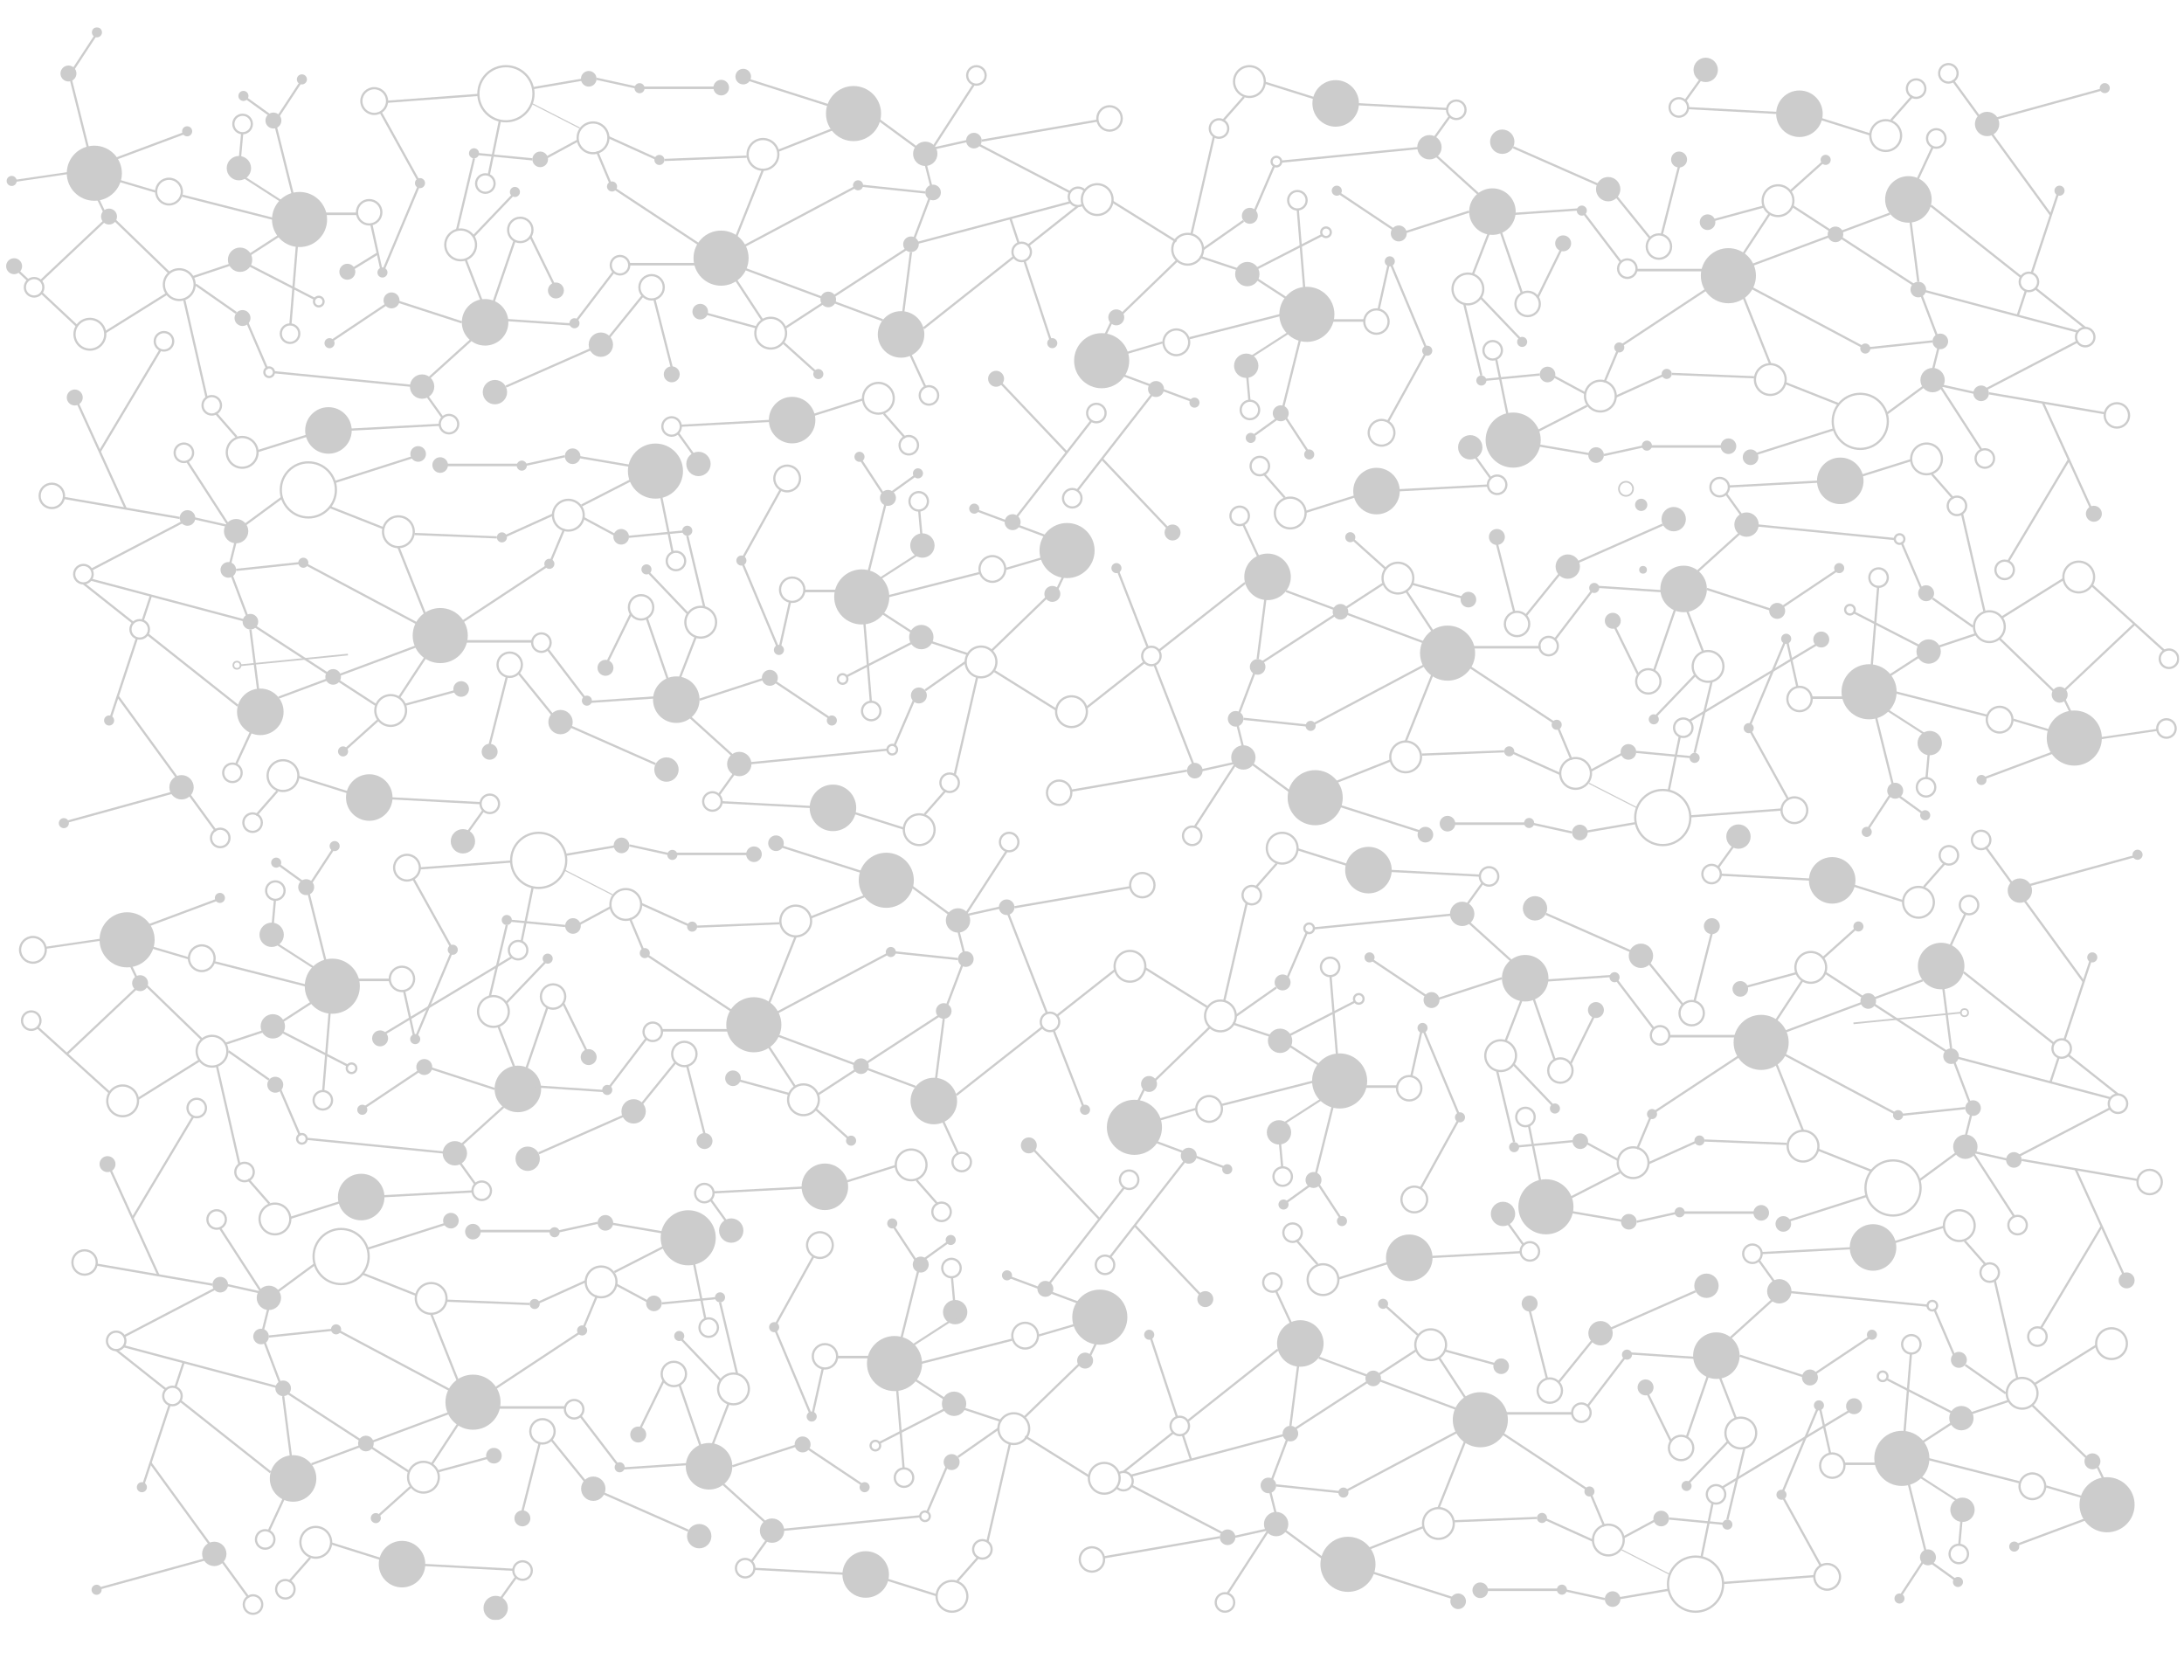<?xml version="1.0" encoding="UTF-8" standalone="no"?>
<!-- Generator: Adobe Illustrator 19.1.0, SVG Export Plug-In . SVG Version: 6.00 Build 0)  -->
<!DOCTYPE svg  PUBLIC '-//W3C//DTD SVG 1.1//EN'  'http://www.w3.org/Graphics/SVG/1.1/DTD/svg11.dtd'>
<svg style="enable-background:new 0 0 2600 2000" xmlns="http://www.w3.org/2000/svg" xml:space="preserve" version="1.1" y="0px" x="0px" xmlns:xlink="http://www.w3.org/1999/xlink" viewBox="0 0 2600 2000">
<style type="text/css">
	.st0{opacity:0.67;}
	.st1{opacity:0.66;}
	.st2{filter:url(#Adobe_OpacityMaskFilter);}
	.st3{fill:url(#SVGID_2_);}
	.st4{mask:url(#SVGID_1_);}
	.st5{fill:none;stroke:#B3B3B3;stroke-width:2.627;stroke-miterlimit:10;}
	.st6{fill:#B3B3B3;}
	.st7{fill:none;stroke:#B3B3B3;stroke-width:3;stroke-miterlimit:10;}
	.st8{fill:none;stroke:#B3B3B3;stroke-width:1.314;stroke-miterlimit:10;}
	.st9{fill:none;stroke:#B3B3B3;stroke-width:2.577;stroke-miterlimit:10;}
	.st10{fill:none;stroke:#B3B3B3;stroke-width:2.473;stroke-miterlimit:10;}
	.st11{fill:none;stroke:#B3B3B3;stroke-width:2.612;stroke-miterlimit:10;}
	.st12{fill:none;stroke:#B3B3B3;stroke-width:2.445;stroke-miterlimit:10;}
	.st13{fill:none;stroke:#B3B3B3;stroke-width:2.603;stroke-miterlimit:10;}
	.st14{fill:#FFFFFF;stroke:#B3B3B3;stroke-width:2.627;stroke-miterlimit:10;}
	.st15{fill:none;stroke:#B3B3B3;stroke-width:2;stroke-miterlimit:10;}
	.st16{fill:#FFFFFF;stroke:#B3B3B3;stroke-width:2;stroke-miterlimit:10;}
	.st17{fill:none;stroke:#B3B3B3;stroke-width:2.728;stroke-miterlimit:10;}
</style>
<g id="Calque_2" class="st0">
	<defs>
		<filter id="Adobe_OpacityMaskFilter" height="1896.1" width="2587.1" y="32.5" x="7.3" filterUnits="userSpaceOnUse">
			<feColorMatrix values="1 0 0 0 0  0 1 0 0 0  0 0 1 0 0  0 0 0 1 0" type="matrix"/>
		</filter>
	</defs>
	<mask id="SVGID_1_" height="1896.1" width="2587.1" y="32.5" x="7.3" maskUnits="userSpaceOnUse">
		<g class="st2">
			<linearGradient id="SVGID_2_" y2="-5.8365e-8" gradientUnits="userSpaceOnUse" x2="1300" y1="2e3" x1="1300">
				<stop stop-color="#fff" offset="0"/>
				<stop stop-color="#F8F8F8" offset=".021"/>
				<stop stop-color="#A1A1A1" offset=".303"/>
				<stop stop-color="#5C5C5C" offset=".552"/>
				<stop stop-color="#2A2A2A" offset=".757"/>
				<stop stop-color="#0C0C0C" offset=".913"/>
				<stop offset="1"/>
			</linearGradient>
			<rect width="2600" class="st3" height="2e3"/>
		</g>
	</mask>
	<g class="st4">
		<line y1="257.8" x2="201.9" x1="132.3" y2="325.2" class="st5"/>
		<circle cy="257.8" cx="129.8" r="9.5" class="st6"/>
		<circle cy="316.9" cx="16.8" r="9.5" class="st6"/>
		<circle cy="445.6" cx="799.7" r="9.5" class="st6"/>
		<circle cy="378.6" cx="288.7" r="9.5" class="st6"/>
		<circle cy="323.5" cx="413.5" r="9.5" class="st6"/>
		<circle cy="143.5" cx="325.5" r="9.5" class="st6"/>
		<circle cy="357.6" cx="466.1" r="9.5" class="st6"/>
		<circle cy="345.8" cx="661.8" r="9.5" class="st6"/>
		<circle cy="383.7" cx="577.5" r="27.7" class="st6"/>
		<circle cy="398.1" cx="1072.7" r="27.7" class="st6"/>
		<circle cy="307.3" cx="858.4" r="32.8" class="st6"/>
		<circle cy="261.3" cx="356.6" r="32.8" class="st6"/>
		<circle cy="206.2" cx="112.3" r="32.8" class="st6"/>
		<circle cy="291.5" cx="548.4" r="18.3" class="st5"/>
		<circle cy="164.1" cx="706" r="18.3" class="st5"/>
		<circle cy="228.1" cx="201.2" r="15.3" class="st5"/>
		<line y1="329.9" x2="273.5" x1="229.4" y2="315.2" class="st5"/>
		<line y1="303.6" x2="334.3" x1="296.6" y2="279.2" class="st5"/>
		<circle cy="309.2" cx="285.8" r="14.5" class="st6"/>
		<circle cy="200.2" cx="284.4" r="14.5" class="st6"/>
		<line y1="290.5" x2="345.7" x1="353.6" y2="387" class="st5"/>
		<line y1="537.1" x2="365.5" x1="306.6" y2="518.6" class="st5"/>
		<circle cy="538.5" cx="288.3" r="18.3" class="st5"/>
		<line y1="520.2" x2="256.4" x1="281.7" y2="491.3" class="st5"/>
		<circle cy="482.5" cx="252.1" r="11" class="st5"/>
		<circle cy="397.2" cx="345.3" r="11" class="st5"/>
		<circle cy="147.6" cx="288.8" r="11" class="st5"/>
		<circle cy="504.9" cx="534.5" r="11" class="st5"/>
		<circle cy="443.1" cx="320.4" r="5.7" class="st5"/>
		<circle cy="359" cx="379.5" r="5.7" class="st5"/>
		<circle cy="252.7" cx="439.5" r="14.5" class="st5"/>
		<circle cy="273.7" cx="619.4" r="14.5" class="st5"/>
		<line y1="254.5" x2="425" x1="383" y2="254.5" class="st7"/>
		<line y1="267.2" x2="453.9" x1="442.1" y2="320.5" class="st5"/>
		<circle cy="324.4" cx="455.3" r="6" class="st6"/>
		<circle cy="445.3" cx="974.2" r="6" class="st6"/>
		<circle cy="228.5" cx="613" r="6" class="st6"/>
		<circle cy="408.5" cx="1252.7" r="6" class="st6"/>
		<line y1="252.7" x2="110.1" x1="124.3" y2="223.1" class="st5"/>
		<line y1="357.1" x2="246" x1="219.4" y2="473.4" class="st5"/>
		<line y1="358.1" x2="554.4" x1="573.4" y2="309.2" class="st5"/>
		<line y1="281" x2="609.8" x1="563.9" y2="232.9" class="st5"/>
		<line y1="121.1" x2="690.1" x1="628.9" y2="152.4" class="st8"/>
		<line y1="112.7" x2="461.3" x1="573.4" y2="121.1" class="st5"/>
		<line y1="236" x2="328.1" x1="349.7" y2="149.7" class="st5"/>
		<line y1="137.9" x2="360.3" x1="331.7" y2="94.3" class="st5"/>
		<line y1="136.8" x2="290.9" x1="320.8" y2="115.3" class="st5"/>
		<line y1="140.5" x2="1093.2" x1="1043.4" y2="177.1" class="st5"/>
		<line y1="177.1" x2="1153.4" x1="1109.8" y2="167.4" class="st5"/>
		<line y1="191.2" x2="1109.8" x1="1100.9" y2="226.4" class="st5"/>
		<line y1="405" x2="508.6" x1="560.5" y2="451.9" class="st5"/>
		<line y1="163.1" x2="782.2" x1="723.9" y2="189.5" class="st5"/>
		<line y1="167.3" x2="646" x1="687.9" y2="190" class="st5"/>
		<line y1="133.5" x2="498.1" x1="453.1" y2="214.8" class="st5"/>
		<line y1="190" x2="219.4" x1="135" y2="158.5" class="st5"/>
		<circle cy="218" cx="500" r="6" class="st6"/>
		<circle cy="156.3" cx="222.8" r="6" class="st6"/>
		<circle cy="215.4" cx="13.9" r="6" class="st6"/>
		<circle cy="408.5" cx="392.3" r="6" class="st6"/>
		<circle cy="396.6" cx="917.5" r="18.3" class="st5"/>
		<circle cy="183.8" cx="908.3" r="18.3" class="st5"/>
		<circle cy="190.4" cx="785" r="6" class="st6"/>
		<circle cy="105" cx="761.4" r="6" class="st6"/>
		<circle cy="189.7" cx="643.1" r="9.3" class="st6"/>
		<circle cy="93.8" cx="700.9" r="9.3" class="st6"/>
		<line y1="189.7" x2="566.7" x1="633.8" y2="183.2" class="st5"/>
		<circle cy="182.5" cx="564.3" r="6" class="st6"/>
		<circle cy="120.3" cx="445.5" r="15.3" class="st5"/>
		<circle cy="94.5" cx="359.4" r="6" class="st6"/>
		<circle cy="114.2" cx="289.8" r="6" class="st6"/>
		<line y1="222.5" x2="837.3" x1="728.5" y2="294.3" class="st5"/>
		<line y1="180.4" x2="728.5" x1="710.8" y2="222.5" class="st5"/>
		<line y1="314.5" x2="749" x1="834" y2="314.5" class="st7"/>
		<line y1="293.4" x2="1021.8" x1="885.1" y2="220.7" class="st5"/>
		<line y1="333.6" x2="907.6" x1="876.4" y2="381.2" class="st5"/>
		<line y1="408.1" x2="972.6" x1="932.7" y2="444" class="st5"/>
		<circle cy="460.2" cx="502.5" r="14.5" class="st6"/>
		<circle cy="512.4" cx="391" r="27.7" class="st6"/>
		<circle cy="315.7" cx="738.1" r="11" class="st5"/>
		<circle cy="218.5" cx="577.8" r="11" class="st5"/>
		<circle cy="220.6" cx="1021.5" r="6" class="st6"/>
		<circle cy="384.8" cx="683.9" r="6" class="st6"/>
		<circle cy="183.1" cx="1101.5" r="14.5" class="st6"/>
		<circle cy="229.1" cx="1110.8" r="9.3" class="st6"/>
		<circle cy="290.8" cx="1084.5" r="9.3" class="st6"/>
		<circle cy="356.5" cx="986" r="9.3" class="st6"/>
		<circle cy="371" cx="833.6" r="9.3" class="st6"/>
		<circle cy="167.4" cx="1159.4" r="9.3" class="st6"/>
		<circle cy="222" cx="728.6" r="6" class="st6"/>
		<line y1="261.8" x2="216.8" x1="330.2" y2="232.9" class="st5"/>
		<line y1="212" x2="185" x1="130.8" y2="228" class="st9"/>
		<line y1="205.9" x2="12.9" x1="81.8" y2="216" class="st10"/>
		<line y1="218" x2="455.3" x1="500" y2="324.4" class="st5"/>
		<line y1="188.5" x2="544.1" x1="564.3" y2="273.7" class="st5"/>
		<line y1="190.4" x2="889" x1="791" y2="186.5" class="st11"/>
		<line y1="179.6" x2="993" x1="926.1" y2="153.1" class="st5"/>
		<line y1="323.7" x2="683.9" x1="730.5" y2="384.8" class="st5"/>
		<line y1="380.4" x2="680.2" x1="594" y2="386.2" class="st5"/>
		<line y1="389.9" x2="837.3" x1="901.1" y2="372.5" class="st5"/>
		<circle cy="234.3" cx="1283.3" r="11" class="st5"/>
		<circle cy="470.7" cx="1105.9" r="11" class="st5"/>
		<line y1="172.3" x2="1274.4" x1="1165.4" y2="229.1" class="st5"/>
		<line y1="240.7" x2="1087" x1="1274.4" y2="290.5" class="st5"/>
		<line y1="291.6" x2="935.3" x1="1086.5" y2="389.9" class="st5"/>
		<line y1="511.4" x2="523.7" x1="418" y2="505.7" class="st5"/>
		<line y1="471.5" x2="526.8" x1="508.6" y2="497" class="st5"/>
		<line y1="259.7" x2="1250.8" x1="1202.8" y2="405" class="st5"/>
		<line y1="383.7" x2="470.8" x1="549.8" y2="358.1" class="st5"/>
		<line y1="361.7" x2="396" x1="460.8" y2="405" class="st5"/>
		<line y1="315.7" x2="375" x1="296.6" y2="356" class="st5"/>
		<line y1="136.8" x2="581.8" x1="596.5" y2="208.8" class="st5"/>
		<path class="st5" d="m418 318.4"/>
		<line y1="242.1" x2="281.7" x1="338.9" y2="205.3" class="st12"/>
		<line y1="186.5" x2="288.3" x1="285.8" y2="158.8" class="st5"/>
		<line y1="338.8" x2="281.2" x1="233" y2="372.5" class="st5"/>
		<line y1="381.2" x2="318.2" x1="293.2" y2="439.3" class="st5"/>
		<line y1="414.5" x2="602.3" x1="706" y2="460.2" class="st5"/>
		<line y1="402.5" x2="765.5" x1="724.3" y2="351.6" class="st5"/>
		<line y1="300.1" x2="1075.2" x1="1084.5" y2="372.5" class="st5"/>
		<line y1="419.5" x2="1101.4" x1="1082.6" y2="460.2" class="st5"/>
		<line y1="356" x2="800.2" x1="779" y2="439.3" class="st5"/>
		<line y1="281" x2="659.5" x1="631.2" y2="338.8" class="st5"/>
		<line y1="286.5" x2="587.6" x1="612.6" y2="359.5" class="st5"/>
		<circle cy="410.3" cx="715.3" r="14.5" class="st6"/>
		<circle cy="342" cx="775.7" r="14.5" class="st5"/>
		<circle cy="466.8" cx="589.2" r="14.5" class="st6"/>
		<line y1="167.4" x2="1306.8" x1="1168.7" y2="143.5" class="st5"/>
		<line y1="177.1" x2="1159.4" x1="1109.8" y2="100.5" class="st5"/>
		<line y1="126.1" x2="889" x1="988.8" y2="94.3" class="st5"/>
		<line y1="104.5" x2="762" x1="852" y2="104.5" class="st7"/>
		<circle cy="141" cx="1320.9" r="14.5" class="st5"/>
		<circle cy="89.8" cx="1162.4" r="11" class="st5"/>
		<circle cy="91.2" cx="884.8" r="9.3" class="st6"/>
		<circle cy="104.3" cx="858.6" r="9.3" class="st6"/>
		<line y1="105.5" x2="694" x1="630.9" y2="94.7" class="st5"/>
		<line y1="93.8" x2="758" x1="710.2" y2="104.3" class="st5"/>
		<line y1="229.1" x2="1021.8" x1="1101.5" y2="220.7" class="st5"/>
		<line y1="228" x2="1086.4" x1="1109.6" y2="289.3" class="st5"/>
		<line y1="202.1" x2="875.5" x1="908.3" y2="284.2" class="st5"/>
		<line y1="320.5" x2="1050.8" x1="887.8" y2="381.2" class="st13"/>
		<line y1="348.1" x2="110.1" x1="201.2" y2="405" class="st5"/>
		<line y1="390.8" x2="12.4" x1="94.5" y2="313.9" class="st5"/>
		<line y1="342" x2="129.8" x1="40.5" y2="257.8" class="st5"/>
		<circle cy="397.9" cx="107" r="18.3" class="st14"/>
		<circle cy="342" cx="40.6" r="11" class="st14"/>
		<line y1="443.1" x2="494" x1="326.1" y2="459.7" class="st5"/>
		<line y1="390.8" x2="1283.3" x1="1099.5" y2="245.3" class="st5"/>
		<circle cy="299.9" cx="1216.3" r="11" class="st14"/>
		<circle cy="135.2" cx="1016.1" r="32.8" class="st6"/>
		<line y1="475.4" x2="968.4" x1="1027.4" y2="494" class="st5"/>
		<circle cy="474.1" cx="1045.7" r="18.3" class="st5"/>
		<line y1="492.4" x2="1077.6" x1="1052.2" y2="521.3" class="st5"/>
		<circle cy="530" cx="1081.9" r="11" class="st5"/>
		<circle cy="507.7" cx="799.5" r="11" class="st5"/>
		<circle cy="552.3" cx="831.5" r="14.5" class="st6"/>
		<circle cy="500.1" cx="943" r="27.7" class="st6"/>
		<line y1="501.1" x2="810.3" x1="916" y2="506.8" class="st5"/>
		<line y1="541" x2="807.1" x1="825.4" y2="515.5" class="st5"/>
		<line y1="707.1" x2="1180.7" x1="1250.3" y2="774.4" class="st5"/>
		<circle cy="707" cx="1252.8" r="9.5" class="st6"/>
		<circle cy="894.9" cx="582.9" r="9.5" class="st6"/>
		<circle cy="827.9" cx="1093.9" r="9.5" class="st6"/>
		<circle cy="592.7" cx="1057.1" r="9.5" class="st6"/>
		<circle cy="450.9" cx="1185.8" r="9.5" class="st6"/>
		<circle cy="806.9" cx="916.5" r="9.5" class="st6"/>
		<circle cy="795" cx="720.8" r="9.5" class="st6"/>
		<circle cy="832.9" cx="805.1" r="27.7" class="st6"/>
		<circle cy="847.4" cx="309.9" r="27.7" class="st6"/>
		<circle cy="756.6" cx="524.1" r="32.8" class="st6"/>
		<circle cy="710.6" cx="1025.9" r="32.8" class="st6"/>
		<circle cy="655.4" cx="1270.3" r="32.8" class="st6"/>
		<circle cy="560.8" cx="780.3" r="32.8" class="st6"/>
		<circle cy="740.7" cx="834.2" r="18.3" class="st5"/>
		<circle cy="613.3" cx="676.6" r="18.3" class="st5"/>
		<circle cy="677.3" cx="1181.4" r="15.3" class="st5"/>
		<line y1="779.1" x2="1109.1" x1="1153.2" y2="764.5" class="st5"/>
		<line y1="752.8" x2="1048.2" x1="1085.9" y2="728.4" class="st5"/>
		<circle cy="758.4" cx="1096.8" r="14.5" class="st6"/>
		<circle cy="649.4" cx="1098.1" r="14.5" class="st6"/>
		<line y1="739.8" x2="1036.8" x1="1028.9" y2="836.3" class="st5"/>
		<line y1="986.4" x2="1017.1" x1="1076" y2="967.8" class="st5"/>
		<circle cy="987.7" cx="1094.3" r="18.3" class="st5"/>
		<line y1="969.4" x2="1126.2" x1="1100.8" y2="940.5" class="st5"/>
		<circle cy="931.8" cx="1130.5" r="11" class="st5"/>
		<circle cy="846.4" cx="1037.2" r="11" class="st5"/>
		<circle cy="596.8" cx="1093.7" r="11" class="st5"/>
		<circle cy="954.1" cx="848.1" r="11" class="st5"/>
		<circle cy="892.4" cx="1062.2" r="5.7" class="st5"/>
		<circle cy="808.3" cx="1003.1" r="5.7" class="st5"/>
		<circle cy="702" cx="943.1" r="14.5" class="st5"/>
		<circle cy="723" cx="763.2" r="14.5" class="st5"/>
		<line y1="703.5" x2="957" x1="999" y2="703.5" class="st7"/>
		<line y1="716.4" x2="928.6" x1="940.5" y2="769.7" class="st5"/>
		<circle cy="773.7" cx="927.3" r="6" class="st6"/>
		<circle cy="894.5" cx="408.4" r="6" class="st6"/>
		<circle cy="677.8" cx="769.6" r="6" class="st6"/>
		<circle cy="857.7" cx="129.9" r="6" class="st6"/>
		<line y1="702" x2="1272.5" x1="1258.3" y2="672.3" class="st5"/>
		<line y1="806.3" x2="1136.5" x1="1163.2" y2="922.6" class="st5"/>
		<line y1="807.3" x2="828.2" x1="809.2" y2="758.4" class="st5"/>
		<line y1="730.3" x2="772.8" x1="818.7" y2="682.2" class="st5"/>
		<line y1="570.3" x2="692.4" x1="753.7" y2="601.7" class="st5"/>
		<line y1="685.3" x2="1054.4" x1="1032.9" y2="598.9" class="st5"/>
		<line y1="587.1" x2="1022.3" x1="1050.9" y2="543.5" class="st5"/>
		<line y1="586.1" x2="1091.7" x1="1061.8" y2="564.6" class="st5"/>
		<line y1="589.8" x2="289.4" x1="339.1" y2="626.4" class="st5"/>
		<line y1="626.4" x2="229.2" x1="272.8" y2="616.6" class="st5"/>
		<line y1="640.5" x2="272.8" x1="281.6" y2="675.7" class="st5"/>
		<line y1="854.2" x2="874" x1="822.1" y2="901.1" class="st5"/>
		<line y1="612.4" x2="600.3" x1="658.7" y2="638.8" class="st5"/>
		<line y1="616.6" x2="736.6" x1="694.6" y2="639.2" class="st5"/>
		<line y1="582.8" x2="884.5" x1="929.5" y2="664" class="st5"/>
		<line y1="639.2" x2="1163.2" x1="1247.6" y2="607.7" class="st5"/>
		<circle cy="667.3" cx="882.6" r="6" class="st6"/>
		<circle cy="605.5" cx="1159.8" r="6" class="st6"/>
		<circle cy="857.7" cx="990.3" r="6" class="st6"/>
		<circle cy="845.8" cx="465.1" r="18.3" class="st5"/>
		<circle cy="633" cx="474.3" r="18.3" class="st5"/>
		<circle cy="639.7" cx="597.5" r="6" class="st6"/>
		<circle cy="554.3" cx="621.2" r="6" class="st6"/>
		<circle cy="639" cx="739.5" r="9.3" class="st6"/>
		<circle cy="543.1" cx="681.7" r="9.3" class="st6"/>
		<line y1="639" x2="815.9" x1="748.7" y2="632.5" class="st5"/>
		<circle cy="631.8" cx="818.2" r="6" class="st6"/>
		<circle cy="569.6" cx="937.1" r="15.3" class="st5"/>
		<circle cy="543.8" cx="1023.2" r="6" class="st6"/>
		<circle cy="563.5" cx="1092.8" r="6" class="st6"/>
		<circle cy="788" cx="1167.9" r="18.3" class="st5"/>
		<line y1="671.8" x2="545.3" x1="654.1" y2="743.5" class="st5"/>
		<line y1="629.7" x2="654.1" x1="671.7" y2="671.8" class="st5"/>
		<line y1="763.5" x2="634" x1="549" y2="763.5" class="st7"/>
		<line y1="742.7" x2="360.8" x1="497.5" y2="669.9" class="st5"/>
		<line y1="782.9" x2="475" x1="506.2" y2="830.4" class="st5"/>
		<line y1="857.4" x2="410" x1="449.9" y2="893.2" class="st5"/>
		<circle cy="909.5" cx="880.1" r="14.5" class="st6"/>
		<circle cy="961.7" cx="991.6" r="27.7" class="st6"/>
		<circle cy="765" cx="644.5" r="11" class="st5"/>
		<circle cy="667.8" cx="804.7" r="11" class="st5"/>
		<circle cy="669.9" cx="361.1" r="6" class="st6"/>
		<circle cy="834.1" cx="698.7" r="6" class="st6"/>
		<circle cy="632.3" cx="281.1" r="14.5" class="st6"/>
		<circle cy="678.4" cx="271.8" r="9.3" class="st6"/>
		<circle cy="740.1" cx="298.1" r="9.3" class="st6"/>
		<circle cy="805.8" cx="396.6" r="9.3" class="st6"/>
		<circle cy="820.2" cx="549" r="9.3" class="st6"/>
		<circle cy="616.6" cx="223.2" r="9.3" class="st6"/>
		<circle cy="671.2" cx="654" r="6" class="st6"/>
		<line y1="711.1" x2="1165.8" x1="1052.4" y2="682.2" class="st5"/>
		<line y1="661.3" x2="1197.6" x1="1251.8" y2="677.2" class="st9"/>
		<line y1="667.3" x2="927.3" x1="882.6" y2="773.7" class="st5"/>
		<line y1="637.8" x2="838.5" x1="818.2" y2="723" class="st5"/>
		<line y1="639.7" x2="493.5" x1="591.5" y2="635.7" class="st11"/>
		<line y1="628.8" x2="389.6" x1="456.5" y2="602.4" class="st5"/>
		<line y1="772.9" x2="698.7" x1="652" y2="834.1" class="st5"/>
		<line y1="829.6" x2="702.4" x1="788.5" y2="835.5" class="st5"/>
		<line y1="839.1" x2="545.3" x1="481.5" y2="821.8" class="st5"/>
		<circle cy="683.5" cx="99.3" r="11" class="st5"/>
		<circle cy="920" cx="276.7" r="11" class="st5"/>
		<circle cy="997.5" cx="262.2" r="11" class="st5"/>
		<line y1="621.5" x2="108.2" x1="217.2" y2="678.4" class="st5"/>
		<line y1="690" x2="295.6" x1="108.2" y2="739.8" class="st5"/>
		<line y1="740.8" x2="447.3" x1="296.1" y2="839.1" class="st5"/>
		<line y1="960.6" x2="858.9" x1="964.6" y2="955" class="st5"/>
		<line y1="920.8" x2="855.7" x1="874" y2="946.3" class="st5"/>
		<line y1="709" x2="131.8" x1="179.7" y2="854.2" class="st5"/>
		<line y1="832.9" x2="911.7" x1="832.8" y2="807.3" class="st5"/>
		<line y1="810.9" x2="986.6" x1="921.8" y2="854.2" class="st5"/>
		<line y1="765" x2="1007.6" x1="1085.9" y2="805.2" class="st5"/>
		<line y1="586" x2="800.8" x1="786.1" y2="658.1" class="st5"/>
		<line y1="691.3" x2="1100.8" x1="1043.7" y2="654.5" class="st12"/>
		<line y1="635.7" x2="1094.3" x1="1096.8" y2="608.1" class="st5"/>
		<line y1="788" x2="1101.4" x1="1149.6" y2="821.8" class="st5"/>
		<line y1="830.4" x2="1064.4" x1="1089.4" y2="888.5" class="st5"/>
		<line y1="863.7" x2="780.3" x1="676.6" y2="909.5" class="st5"/>
		<line y1="851.7" x2="617.1" x1="658.3" y2="800.9" class="st5"/>
		<line y1="749.4" x2="307.4" x1="298.1" y2="821.8" class="st5"/>
		<line y1="868.7" x2="281.2" x1="300" y2="909.4" class="st5"/>
		<line y1="805.2" x2="582.4" x1="603.5" y2="888.5" class="st5"/>
		<line y1="730.3" x2="723.1" x1="751.4" y2="788" class="st5"/>
		<line y1="735.8" x2="795" x1="769.9" y2="808.7" class="st5"/>
		<circle cy="859.6" cx="667.3" r="14.5" class="st6"/>
		<circle cy="791.3" cx="606.8" r="14.5" class="st5"/>
		<circle cy="916.1" cx="793.4" r="14.5" class="st6"/>
		<line y1="616.6" x2="75.8" x1="213.9" y2="592.7" class="st5"/>
		<line y1="626.4" x2="223.2" x1="272.8" y2="549.8" class="st5"/>
		<line y1="575.3" x2="493.5" x1="393.8" y2="543.5" class="st5"/>
		<line y1="553.5" x2="621" x1="530" y2="553.5" class="st7"/>
		<circle cy="590.3" cx="61.7" r="14.5" class="st5"/>
		<circle cy="539" cx="218.9" r="11" class="st5"/>
		<circle cy="406.3" cx="195.2" r="11" class="st5"/>
		<circle cy="540.4" cx="497.8" r="9.3" class="st6"/>
		<circle cy="553.6" cx="524" r="9.3" class="st6"/>
		<line y1="554.8" x2="688.6" x1="751.7" y2="544" class="st5"/>
		<line y1="543.1" x2="624.6" x1="672.4" y2="553.6" class="st5"/>
		<line y1="678.4" x2="360.8" x1="281.1" y2="669.9" class="st5"/>
		<line y1="677.3" x2="296.2" x1="273" y2="738.5" class="st5"/>
		<line y1="651.3" x2="507" x1="474.3" y2="733.4" class="st5"/>
		<line y1="769.7" x2="331.8" x1="494.7" y2="830.4" class="st13"/>
		<line y1="798.9" x2="1272.5" x1="1183.9" y2="854.2" class="st5"/>
		<circle cy="847.2" cx="1275.6" r="18.3" class="st14"/>
		<line y1="892.4" x2="888.6" x1="1056.5" y2="909" class="st5"/>
		<line y1="840.1" x2="99.3" x1="283.1" y2="694.5" class="st5"/>
		<circle cy="749.2" cx="166.3" r="11" class="st14"/>
		<line y1="924.7" x2="414.1" x1="355.2" y2="943.2" class="st5"/>
		<circle cy="923.3" cx="336.9" r="18.3" class="st5"/>
		<line y1="941.6" x2="305" x1="330.3" y2="970.5" class="st5"/>
		<circle cy="979.3" cx="300.7" r="11" class="st5"/>
		<circle cy="956.9" cx="583.1" r="11" class="st5"/>
		<circle cy="791.9" cx="282.1" r="4.3" class="st15"/>
		<circle cy="1001.5" cx="551.1" r="14.5" class="st6"/>
		<circle cy="937.2" cx="216.1" r="14.5" class="st6"/>
		<circle cy="949.4" cx="439.6" r="27.7" class="st6"/>
		<line y1="950.4" x2="572.3" x1="466.6" y2="956.1" class="st5"/>
		<line y1="990.2" x2="575.4" x1="557.2" y2="964.8" class="st5"/>
		<line y1="791.9" x2="414.2" x1="286.4" y2="779.2" class="st15"/>
		<circle cy="111.6" cx="602.3" r="32.8" class="st14"/>
		<circle cy="583.2" cx="367.1" r="32.8" class="st14"/>
		<circle cy="338.8" cx="213.4" r="18.3" class="st14"/>
		<line y1="605.5" x2="88.3" x1="149.7" y2="470.7" class="st5"/>
		<circle cy="473.2" cx="89" r="9.5" class="st6"/>
		<line y1="537.1" x2="191.2" x1="119" y2="416.2" class="st5"/>
		<line y1="621.5" x2="1306.8" x1="1205.4" y2="491.3" class="st5"/>
		<line y1="539" x2="1181.4" x1="1270.3" y2="445.3" class="st5"/>
		<line y1="828.9" x2="257.1" x1="140.2" y2="989.4" class="st5"/>
		<line y1="940.5" x2="75.8" x1="216.5" y2="979.3" class="st5"/>
		<circle cy="979.9" cx="76" r="6" class="st6"/>
		<circle cy="621.6" cx="1205.5" r="9.5" class="st6"/>
		<circle cy="491.7" cx="1305.2" r="11" class="st14"/>
		<line y1="827" x2="2379.8" x1="2449.5" y2="759.6" class="st5"/>
		<circle cy="827" cx="2452" r="9.5" class="st6"/>
		<circle cy="601" cx="1953.8" r="7.3" class="st6"/>
		<circle cy="639.2" cx="1782" r="9.5" class="st6"/>
		<circle cy="706.2" cx="2293" r="9.5" class="st6"/>
		<circle cy="761.3" cx="2168.2" r="9.5" class="st6"/>
		<circle cy="941.3" cx="2256.2" r="9.5" class="st6"/>
		<circle cy="727.2" cx="2115.7" r="9.5" class="st6"/>
		<circle cy="739" cx="1920" r="9.5" class="st6"/>
		<circle cy="701.1" cx="2004.3" r="27.7" class="st6"/>
		<circle cy="686.7" cx="1509" r="27.7" class="st6"/>
		<circle cy="777.5" cx="1723.3" r="32.8" class="st6"/>
		<circle cy="823.5" cx="2225.1" r="32.8" class="st6"/>
		<circle cy="878.6" cx="2469.4" r="32.8" class="st6"/>
		<circle cy="793.3" cx="2033.4" r="18.3" class="st5"/>
		<circle cy="920.7" cx="1875.7" r="18.3" class="st5"/>
		<circle cy="856.7" cx="2380.5" r="15.3" class="st5"/>
		<line y1="754.9" x2="2308.3" x1="2352.4" y2="769.6" class="st5"/>
		<line y1="781.2" x2="2247.4" x1="2285.1" y2="805.6" class="st5"/>
		<circle cy="775.6" cx="2296" r="14.5" class="st6"/>
		<circle cy="884.6" cx="2297.3" r="14.5" class="st6"/>
		<line y1="794.3" x2="2236" x1="2228.1" y2="697.7" class="st5"/>
		<line y1="547.7" x2="2216.2" x1="2275.2" y2="566.2" class="st5"/>
		<circle cy="546.3" cx="2293.5" r="18.3" class="st5"/>
		<line y1="564.6" x2="2325.4" x1="2300" y2="593.5" class="st5"/>
		<circle cy="602.2" cx="2329.7" r="11" class="st5"/>
		<circle cy="687.6" cx="2236.4" r="11" class="st5"/>
		<circle cy="937.2" cx="2292.9" r="11" class="st5"/>
		<circle cy="579.9" cx="2047.2" r="11" class="st5"/>
		<circle cy="641.7" cx="2261.4" r="5.7" class="st5"/>
		<circle cy="725.8" cx="2202.3" r="5.7" class="st5"/>
		<circle cy="832.1" cx="2142.3" r="14.5" class="st5"/>
		<circle cy="811.1" cx="1962.3" r="14.5" class="st5"/>
		<line y1="830.5" x2="2157" x1="2199" y2="830.5" class="st7"/>
		<line y1="817.6" x2="2127.8" x1="2139.7" y2="764.3" class="st5"/>
		<circle cy="760.4" cx="2126.4" r="6" class="st6"/>
		<circle cy="639.5" cx="1607.5" r="6" class="st6"/>
		<circle cy="856.3" cx="1968.8" r="6" class="st6"/>
		<circle cy="676.3" cx="1329.1" r="6" class="st6"/>
		<line y1="832.1" x2="2471.7" x1="2457.4" y2="861.7" class="st5"/>
		<line y1="727.7" x2="2335.7" x1="2362.4" y2="611.4" class="st5"/>
		<line y1="726.7" x2="2027.4" x1="2008.4" y2="775.6" class="st5"/>
		<line y1="803.8" x2="1971.9" x1="2017.9" y2="851.8" class="st5"/>
		<line y1="963.7" x2="1891.6" x1="1952.9" y2="932.4" class="st8"/>
		<line y1="972.1" x2="2120.4" x1="2008.4" y2="963.7" class="st5"/>
		<line y1="848.8" x2="2253.6" x1="2232.1" y2="935.1" class="st5"/>
		<line y1="946.9" x2="2221.4" x1="2250" y2="990.5" class="st5"/>
		<line y1="947.9" x2="2290.8" x1="2260.9" y2="969.5" class="st5"/>
		<line y1="944.3" x2="1488.5" x1="1538.3" y2="907.7" class="st5"/>
		<line y1="907.7" x2="1428.4" x1="1472" y2="917.4" class="st5"/>
		<line y1="893.5" x2="1472" x1="1480.8" y2="858.3" class="st5"/>
		<line y1="679.8" x2="2073.2" x1="2021.3" y2="632.9" class="st5"/>
		<line y1="921.6" x2="1799.5" x1="1857.9" y2="895.3" class="st5"/>
		<line y1="917.5" x2="1935.7" x1="1893.8" y2="894.8" class="st5"/>
		<line y1="951.3" x2="2083.7" x1="2128.6" y2="870" class="st5"/>
		<line y1="894.8" x2="2362.4" x1="2446.7" y2="926.3" class="st5"/>
		<circle cy="866.8" cx="2081.8" r="6" class="st6"/>
		<circle cy="928.5" cx="2358.9" r="6" class="st6"/>
		<circle cy="678.3" cx="1956" r="4.6" class="st6"/>
		<circle cy="676.3" cx="2189.5" r="6" class="st6"/>
		<circle cy="688.2" cx="1664.2" r="18.3" class="st5"/>
		<circle cy="901" cx="1673.4" r="18.3" class="st5"/>
		<circle cy="894.4" cx="1796.7" r="6" class="st6"/>
		<circle cy="979.7" cx="1820.4" r="6" class="st6"/>
		<circle cy="895.1" cx="1938.6" r="9.3" class="st6"/>
		<circle cy="991" cx="1880.8" r="9.3" class="st6"/>
		<line y1="895.1" x2="2015.1" x1="1947.9" y2="901.5" class="st5"/>
		<circle cy="902.2" cx="2017.4" r="6" class="st6"/>
		<circle cy="964.5" cx="2136.2" r="15.3" class="st5"/>
		<circle cy="990.3" cx="2222.3" r="6" class="st6"/>
		<circle cy="970.5" cx="2291.9" r="6" class="st6"/>
		<line y1="862.3" x2="1744.5" x1="1853.2" y2="790.5" class="st5"/>
		<line y1="904.4" x2="1853.2" x1="1870.9" y2="862.3" class="st5"/>
		<line y1="770.5" x2="1834" x1="1748" y2="770.5" class="st7"/>
		<line y1="791.4" x2="1559.9" x1="1696.7" y2="864.1" class="st5"/>
		<line y1="751.1" x2="1674.1" x1="1705.3" y2="703.6" class="st5"/>
		<line y1="676.6" x2="1609.2" x1="1649.1" y2="640.8" class="st5"/>
		<circle cy="624.5" cx="2079.2" r="14.5" class="st6"/>
		<circle cy="572.4" cx="2190.8" r="27.7" class="st6"/>
		<circle cy="769.1" cx="1843.6" r="11" class="st5"/>
		<circle cy="866.3" cx="2003.9" r="11" class="st5"/>
		<circle cy="864.1" cx="1560.3" r="6" class="st6"/>
		<circle cy="699.9" cx="1897.9" r="6" class="st6"/>
		<circle cy="901.7" cx="1480.2" r="14.5" class="st6"/>
		<circle cy="855.7" cx="1471" r="9.3" class="st6"/>
		<circle cy="793.9" cx="1497.2" r="9.3" class="st6"/>
		<circle cy="728.3" cx="1595.8" r="9.3" class="st6"/>
		<circle cy="713.8" cx="1748.1" r="9.3" class="st6"/>
		<circle cy="917.4" cx="1422.4" r="9.3" class="st6"/>
		<circle cy="862.8" cx="1853.2" r="6" class="st6"/>
		<line y1="822.9" x2="2364.9" x1="2251.5" y2="851.8" class="st5"/>
		<line y1="872.8" x2="2396.8" x1="2450.9" y2="856.8" class="st9"/>
		<line y1="878.9" x2="2568.9" x1="2499.9" y2="868.8" class="st10"/>
		<line y1="866.8" x2="2126.4" x1="2081.8" y2="760.4" class="st5"/>
		<line y1="896.2" x2="2037.7" x1="2017.4" y2="811.1" class="st5"/>
		<line y1="894.4" x2="1692.7" x1="1790.7" y2="898.3" class="st11"/>
		<line y1="905.2" x2="1588.8" x1="1655.6" y2="931.7" class="st5"/>
		<line y1="761.1" x2="1897.9" x1="1851.2" y2="699.9" class="st5"/>
		<line y1="704.4" x2="1901.6" x1="1987.7" y2="698.6" class="st5"/>
		<line y1="694.9" x2="1744.5" x1="1680.7" y2="712.3" class="st5"/>
		<circle cy="614.1" cx="1475.8" r="11" class="st5"/>
		<path class="st5" d="m1307.4 855.7"/>
		<line y1="793.2" x2="1646.5" x1="1495.2" y2="694.9" class="st5"/>
		<line y1="573.4" x2="2058" x1="2163.7" y2="579.1" class="st5"/>
		<line y1="613.2" x2="2054.9" x1="2073.2" y2="587.8" class="st5"/>
		<line y1="913.3" x2="1331" x1="1421.9" y2="679.8" class="st5"/>
		<line y1="701.1" x2="2110.9" x1="2032" y2="726.7" class="st5"/>
		<line y1="723.1" x2="2185.7" x1="2121" y2="679.8" class="st5"/>
		<line y1="769.1" x2="2206.7" x1="2285.1" y2="728.8" class="st5"/>
		<line y1="948" x2="1999.9" x1="1985.2" y2="875.9" class="st5"/>
		<line y1="858.1" x2="2163.7" x1="2011.3" y2="766.4" class="st5"/>
		<line y1="842.7" x2="2300" x1="2242.8" y2="879.5" class="st12"/>
		<line y1="898.3" x2="2293.5" x1="2296" y2="926" class="st5"/>
		<line y1="746" x2="2300.6" x1="2348.7" y2="712.3" class="st5"/>
		<line y1="703.6" x2="2263.6" x1="2288.6" y2="645.5" class="st5"/>
		<line y1="670.3" x2="1979.5" x1="1875.7" y2="624.5" class="st5"/>
		<line y1="682.3" x2="1816.2" x1="1857.4" y2="733.2" class="st5"/>
		<line y1="784.6" x2="1506.5" x1="1497.2" y2="712.3" class="st5"/>
		<line y1="665.3" x2="1480.3" x1="1499.2" y2="624.6" class="st5"/>
		<line y1="728.8" x2="1781.6" x1="1802.7" y2="645.5" class="st5"/>
		<line y1="803.8" x2="1922.2" x1="1950.6" y2="746" class="st5"/>
		<line y1="798.3" x2="1994.2" x1="1969.1" y2="725.3" class="st5"/>
		<circle cy="674.5" cx="1866.4" r="14.5" class="st6"/>
		<circle cy="742.8" cx="1806" r="14.5" class="st5"/>
		<circle cy="618" cx="1992.5" r="14.5" class="st6"/>
		<line y1="917.4" x2="1275" x1="1413.1" y2="941.3" class="st5"/>
		<line y1="907.7" x2="1422.4" x1="1472" y2="984.3" class="st5"/>
		<line y1="958.7" x2="1692.7" x1="1592.9" y2="990.5" class="st5"/>
		<line y1="980.5" x2="1820" x1="1730" y2="980.5" class="st7"/>
		<circle cy="943.7" cx="1260.9" r="14.5" class="st5"/>
		<circle cy="995" cx="1419.3" r="11" class="st5"/>
		<circle cy="993.6" cx="1696.9" r="9.3" class="st6"/>
		<circle cy="980.5" cx="1723.2" r="9.3" class="st6"/>
		<line y1="979.2" x2="1887.8" x1="1950.9" y2="990.1" class="st5"/>
		<line y1="991" x2="1823.7" x1="1871.5" y2="980.5" class="st5"/>
		<line y1="855.7" x2="1559.9" x1="1480.3" y2="864.1" class="st5"/>
		<line y1="856.7" x2="1495.4" x1="1472.2" y2="795.5" class="st5"/>
		<line y1="882.7" x2="1706.2" x1="1673.4" y2="800.6" class="st5"/>
		<line y1="764.3" x2="1531" x1="1693.9" y2="703.6" class="st13"/>
		<line y1="736.7" x2="2471.7" x1="2380.5" y2="679.8" class="st5"/>
		<line y1="693.9" x2="2576.7" x1="2487.2" y2="774.9" class="st5"/>
		<line y1="742.8" x2="2452" x1="2541.2" y2="827" class="st5"/>
		<circle cy="686.9" cx="2474.7" r="18.3" class="st14"/>
		<circle cy="581.9" cx="1935.7" r="8.4" class="st16"/>
		<line y1="641.7" x2="2087.8" x1="2255.7" y2="625.1" class="st5"/>
		<line y1="693.9" x2="1292.8" x1="1482.3" y2="843" class="st5"/>
		<circle cy="780.9" cx="1370.7" r="11" class="st14"/>
		<circle cy="949.6" cx="1565.7" r="32.8" class="st6"/>
		<line y1="609.4" x2="1613.3" x1="1554.3" y2="590.8" class="st5"/>
		<circle cy="610.7" cx="1536" r="18.3" class="st5"/>
		<line y1="592.4" x2="1504.1" x1="1529.5" y2="563.5" class="st5"/>
		<circle cy="554.8" cx="1499.8" r="11" class="st5"/>
		<circle cy="577.1" cx="1782.3" r="11" class="st5"/>
		<circle cy="532.5" cx="1750.3" r="14.5" class="st6"/>
		<circle cy="584.6" cx="1638.7" r="27.7" class="st6"/>
		<line y1="583.6" x2="1771.5" x1="1665.8" y2="578" class="st5"/>
		<line y1="543.8" x2="1774.6" x1="1756.3" y2="569.2" class="st5"/>
		<line y1="377.7" x2="1401.1" x1="1331.4" y2="310.4" class="st5"/>
		<circle cy="377.8" cx="1328.9" r="9.5" class="st6"/>
		<circle cy="189.9" cx="1998.9" r="9.5" class="st6"/>
		<circle cy="256.9" cx="1487.9" r="9.5" class="st6"/>
		<circle cy="492" cx="1524.7" r="9.5" class="st6"/>
		<circle cy="633.9" cx="1395.9" r="9.5" class="st6"/>
		<circle cy="277.9" cx="1665.2" r="9.5" class="st6"/>
		<circle cy="289.7" cx="1860.9" r="9.5" class="st6"/>
		<circle cy="251.9" cx="1776.7" r="27.7" class="st6"/>
		<circle cy="237.4" cx="2271.9" r="27.7" class="st6"/>
		<circle cy="328.2" cx="2057.6" r="32.8" class="st6"/>
		<circle cy="374.2" cx="1555.8" r="32.8" class="st6"/>
		<circle cy="429.4" cx="1311.5" r="32.8" class="st6"/>
		<circle cy="523.9" cx="1801.4" r="32.8" class="st6"/>
		<circle cy="344" cx="1747.5" r="18.3" class="st5"/>
		<circle cy="471.5" cx="1905.2" r="18.3" class="st5"/>
		<circle cy="407.5" cx="1400.4" r="15.3" class="st5"/>
		<line y1="305.7" x2="1472.6" x1="1428.5" y2="320.3" class="st5"/>
		<line y1="331.9" x2="1533.5" x1="1495.8" y2="356.4" class="st5"/>
		<circle cy="326.3" cx="1484.9" r="14.5" class="st6"/>
		<circle cy="435.4" cx="1483.6" r="14.5" class="st6"/>
		<line y1="345" x2="1544.9" x1="1552.8" y2="248.5" class="st5"/>
		<line y1="98.4" x2="1564.7" x1="1505.7" y2="116.9" class="st5"/>
		<circle cy="97.1" cx="1487.4" r="18.3" class="st5"/>
		<line y1="115.4" x2="1455.5" x1="1480.9" y2="144.2" class="st5"/>
		<circle cy="153" cx="1451.2" r="11" class="st5"/>
		<circle cy="238.4" cx="1544.5" r="11" class="st5"/>
		<circle cy="488" cx="1488" r="11" class="st5"/>
		<circle cy="130.7" cx="1733.7" r="11" class="st5"/>
		<circle cy="192.4" cx="1519.5" r="5.7" class="st5"/>
		<circle cy="276.5" cx="1578.6" r="5.7" class="st5"/>
		<circle cy="382.8" cx="1638.6" r="14.5" class="st5"/>
		<circle cy="361.8" cx="1818.6" r="14.5" class="st5"/>
		<line y1="381.5" x2="1625" x1="1583" y2="381.5" class="st7"/>
		<line y1="368.3" x2="1653.1" x1="1641.2" y2="315" class="st5"/>
		<circle cy="311.1" cx="1654.5" r="6" class="st6"/>
		<circle cy="190.3" cx="2173.4" r="6" class="st6"/>
		<circle cy="407" cx="1812.1" r="6" class="st6"/>
		<circle cy="227" cx="2451.8" r="6" class="st6"/>
		<line y1="382.8" x2="1309.2" x1="1323.5" y2="412.5" class="st5"/>
		<line y1="278.4" x2="1445.2" x1="1418.5" y2="162.2" class="st5"/>
		<line y1="277.4" x2="1753.5" x1="1772.5" y2="326.3" class="st5"/>
		<line y1="354.5" x2="1809" x1="1763" y2="402.6" class="st5"/>
		<line y1="514.4" x2="1889.3" x1="1828.1" y2="483.1" class="st5"/>
		<line y1="399.5" x2="1527.3" x1="1548.8" y2="485.9" class="st5"/>
		<line y1="497.6" x2="1559.5" x1="1530.9" y2="541.2" class="st5"/>
		<line y1="498.7" x2="1490.1" x1="1520" y2="520.2" class="st5"/>
		<line y1="495" x2="2292.4" x1="2242.6" y2="458.4" class="st5"/>
		<line y1="458.4" x2="2352.5" x1="2308.9" y2="468.1" class="st5"/>
		<line y1="444.3" x2="2308.9" x1="2300.1" y2="409.1" class="st5"/>
		<line y1="230.6" x2="1707.7" x1="1759.6" y2="183.6" class="st5"/>
		<line y1="472.4" x2="1981.4" x1="1923" y2="446" class="st5"/>
		<line y1="468.2" x2="1845.2" x1="1887.1" y2="445.6" class="st5"/>
		<line y1="502" x2="1697.2" x1="1652.3" y2="420.7" class="st5"/>
		<line y1="445.6" x2="1418.5" x1="1334.2" y2="477" class="st5"/>
		<circle cy="417.5" cx="1699.1" r="6" class="st6"/>
		<circle cy="479.3" cx="1422" r="6" class="st6"/>
		<circle cy="227" cx="1591.4" r="6" class="st6"/>
		<circle cy="238.9" cx="2116.7" r="18.3" class="st5"/>
		<circle cy="451.8" cx="2107.5" r="18.3" class="st5"/>
		<circle cy="445.1" cx="1984.2" r="6" class="st6"/>
		<circle cy="530.5" cx="1960.6" r="6" class="st6"/>
		<circle cy="445.8" cx="1842.3" r="9.3" class="st6"/>
		<circle cy="541.7" cx="1900.1" r="9.3" class="st6"/>
		<line y1="445.8" x2="1765.8" x1="1833" y2="452.3" class="st5"/>
		<circle cy="453" cx="1763.5" r="6" class="st6"/>
		<circle cy="515.2" cx="1644.7" r="15.3" class="st5"/>
		<circle cy="541" cx="1558.6" r="6" class="st6"/>
		<circle cy="521.3" cx="1489" r="6" class="st6"/>
		<circle cy="296.7" cx="1413.9" r="18.3" class="st5"/>
		<line y1="413" x2="2036.4" x1="1927.7" y2="341.2" class="st5"/>
		<line y1="455.1" x2="1927.7" x1="1910" y2="413" class="st5"/>
		<line y1="321.5" x2="1948" x1="2033" y2="321.5" class="st7"/>
		<line y1="342.1" x2="2221" x1="2084.2" y2="414.9" class="st5"/>
		<line y1="301.9" x2="2106.8" x1="2075.6" y2="254.3" class="st5"/>
		<line y1="227.4" x2="2171.7" x1="2131.8" y2="191.6" class="st5"/>
		<circle cy="175.3" cx="1701.7" r="14.5" class="st6"/>
		<circle cy="123.1" cx="1590.1" r="27.7" class="st6"/>
		<circle cy="319.8" cx="1937.3" r="11" class="st5"/>
		<circle cy="417" cx="1777" r="11" class="st5"/>
		<circle cy="414.9" cx="2220.6" r="6" class="st6"/>
		<circle cy="250.7" cx="1883.1" r="6" class="st6"/>
		<circle cy="452.5" cx="2300.7" r="14.5" class="st6"/>
		<circle cy="406.4" cx="2309.9" r="9.3" class="st6"/>
		<circle cy="344.7" cx="2283.7" r="9.3" class="st6"/>
		<circle cy="279" cx="2185.1" r="9.3" class="st6"/>
		<circle cy="264.5" cx="2032.8" r="9.3" class="st6"/>
		<circle cy="468.2" cx="2358.5" r="9.3" class="st6"/>
		<circle cy="413.6" cx="1927.7" r="6" class="st6"/>
		<line y1="373.7" x2="1416" x1="1529.4" y2="402.6" class="st5"/>
		<line y1="423.5" x2="1384.1" x1="1330" y2="407.6" class="st9"/>
		<line y1="417.5" x2="1654.5" x1="1699.1" y2="311.1" class="st5"/>
		<line y1="447" x2="1743.2" x1="1763.5" y2="361.8" class="st5"/>
		<line y1="445.1" x2="2088.2" x1="1990.2" y2="449.1" class="st11"/>
		<line y1="456" x2="2192.1" x1="2125.3" y2="482.4" class="st5"/>
		<line y1="311.9" x2="1883.1" x1="1929.7" y2="250.7" class="st5"/>
		<line y1="255.2" x2="1879.3" x1="1793.2" y2="249.3" class="st5"/>
		<line y1="245.7" x2="2036.4" x1="2100.2" y2="263" class="st5"/>
		<circle cy="401.3" cx="2482.4" r="11" class="st5"/>
		<circle cy="164.8" cx="2305.1" r="11" class="st5"/>
		<circle cy="87.3" cx="2319.5" r="11" class="st5"/>
		<line y1="463.3" x2="2473.6" x1="2364.5" y2="406.4" class="st5"/>
		<line y1="394.8" x2="2286.2" x1="2473.6" y2="345" class="st5"/>
		<line y1="343.9" x2="2134.5" x1="2285.7" y2="245.7" class="st5"/>
		<line y1="124.1" x2="1722.9" x1="1617.2" y2="129.8" class="st5"/>
		<line y1="164" x2="1726" x1="1707.7" y2="138.5" class="st5"/>
		<line y1="375.8" x2="2449.9" x1="2402" y2="230.6" class="st5"/>
		<line y1="251.9" x2="1670" x1="1748.9" y2="277.4" class="st5"/>
		<line y1="273.8" x2="1595.2" x1="1659.9" y2="230.6" class="st5"/>
		<line y1="319.8" x2="1574.2" x1="1495.8" y2="279.6" class="st5"/>
		<line y1="498.8" x2="1781" x1="1795.7" y2="426.7" class="st5"/>
		<line y1="393.5" x2="1480.9" x1="1538.1" y2="430.3" class="st12"/>
		<line y1="449.1" x2="1487.4" x1="1484.9" y2="476.7" class="st5"/>
		<line y1="296.7" x2="1480.3" x1="1432.2" y2="263" class="st5"/>
		<line y1="254.3" x2="1517.3" x1="1492.3" y2="196.3" class="st5"/>
		<line y1="221" x2="1801.4" x1="1905.2" y2="175.3" class="st5"/>
		<line y1="233" x2="1964.7" x1="1923.5" y2="283.9" class="st5"/>
		<line y1="335.4" x2="2274.4" x1="2283.7" y2="263" class="st5"/>
		<line y1="216" x2="2300.6" x1="2281.7" y2="175.4" class="st5"/>
		<line y1="279.6" x2="1999.3" x1="1978.2" y2="196.3" class="st5"/>
		<line y1="354.5" x2="1858.7" x1="1830.3" y2="296.7" class="st5"/>
		<line y1="349" x2="1786.7" x1="1811.8" y2="276.1" class="st5"/>
		<circle cy="225.2" cx="1914.5" r="14.5" class="st6"/>
		<circle cy="293.5" cx="1974.9" r="14.5" class="st5"/>
		<circle cy="168.7" cx="1788.4" r="14.5" class="st6"/>
		<line y1="468.2" x2="2506" x1="2367.8" y2="492" class="st5"/>
		<line y1="458.4" x2="2358.5" x1="2308.9" y2="535" class="st5"/>
		<line y1="509.5" x2="2088.2" x1="2188" y2="541.2" class="st5"/>
		<line y1="531.5" x2="1961" x1="2052" y2="531.5" class="st7"/>
		<circle cy="494.5" cx="2520.1" r="14.5" class="st5"/>
		<circle cy="545.8" cx="2362.9" r="11" class="st5"/>
		<circle cy="678.4" cx="2386.5" r="11" class="st5"/>
		<circle cy="544.3" cx="2084" r="9.3" class="st6"/>
		<circle cy="531.2" cx="2057.7" r="9.3" class="st6"/>
		<line y1="530" x2="1893.1" x1="1830" y2="540.8" class="st5"/>
		<line y1="541.7" x2="1957.2" x1="1909.4" y2="531.2" class="st5"/>
		<line y1="406.4" x2="2221" x1="2300.6" y2="414.9" class="st5"/>
		<line y1="407.5" x2="2285.5" x1="2308.8" y2="346.3" class="st5"/>
		<line y1="433.5" x2="2074.7" x1="2107.5" y2="351.3" class="st5"/>
		<line y1="315" x2="2249.9" x1="2087" y2="254.3" class="st13"/>
		<line y1="287.5" x2="1309.2" x1="1400.4" y2="230.6" class="st5"/>
		<circle cy="237.6" cx="1306.2" r="18.3" class="st14"/>
		<line y1="192.4" x2="1693.1" x1="1525.2" y2="175.8" class="st5"/>
		<line y1="244.7" x2="2482.4" x1="2298.6" y2="390.3" class="st5"/>
		<circle cy="335.6" cx="2415.4" r="11" class="st14"/>
		<line y1="160.1" x2="2167.6" x1="2226.6" y2="141.6" class="st5"/>
		<circle cy="161.4" cx="2244.9" r="18.3" class="st5"/>
		<line y1="143.1" x2="2276.8" x1="2251.4" y2="114.3" class="st5"/>
		<circle cy="105.5" cx="2281.1" r="11" class="st5"/>
		<circle cy="127.9" cx="1998.6" r="11" class="st5"/>
		<circle cy="83.2" cx="2030.6" r="14.5" class="st6"/>
		<circle cy="147.6" cx="2365.6" r="14.5" class="st6"/>
		<circle cy="135.4" cx="2142.2" r="27.7" class="st6"/>
		<line y1="134.4" x2="2009.4" x1="2115.1" y2="128.7" class="st5"/>
		<line y1="94.5" x2="2006.3" x1="2024.6" y2="120" class="st5"/>
		<circle cy="973.2" cx="1979.5" r="32.8" class="st14"/>
		<circle cy="501.6" cx="2214.6" r="32.8" class="st14"/>
		<circle cy="746" cx="2368.3" r="18.3" class="st14"/>
		<line y1="479.3" x2="2493.4" x1="2432" y2="614.1" class="st5"/>
		<circle cy="611.6" cx="2492.7" r="9.5" class="st6"/>
		<line y1="547.7" x2="2390.5" x1="2462.7" y2="668.6" class="st5"/>
		<line y1="463.3" x2="1275" x1="1376.4" y2="593.5" class="st5"/>
		<line y1="545.8" x2="1400.4" x1="1311.5" y2="639.5" class="st5"/>
		<line y1="255.9" x2="2324.6" x1="2441.5" y2="95.4" class="st5"/>
		<line y1="144.2" x2="2506" x1="2365.2" y2="105.5" class="st5"/>
		<circle cy="104.9" cx="2505.7" r="6" class="st6"/>
		<circle cy="463.1" cx="1376.2" r="9.5" class="st6"/>
		<circle cy="593.1" cx="1276.5" r="11" class="st14"/>
		<line y1="1739.6" x2="2418.8" x1="2488.5" y2="1672.3" class="st5"/>
		<circle cy="1739.6" cx="2491" r="9.5" class="st6"/>
		<circle cy="1551.8" cx="1821" r="9.5" class="st6"/>
		<circle cy="1618.8" cx="2332" r="9.5" class="st6"/>
		<circle cy="1674" cx="2207.2" r="9.5" class="st6"/>
		<circle cy="1853.9" cx="2295.2" r="9.5" class="st6"/>
		<circle cy="1639.8" cx="2154.7" r="9.5" class="st6"/>
		<circle cy="1651.6" cx="1959" r="9.5" class="st6"/>
		<circle cy="1613.8" cx="2043.3" r="27.7" class="st6"/>
		<circle cy="1599.3" cx="1548" r="27.7" class="st6"/>
		<circle cy="1690.1" cx="1762.3" r="32.8" class="st6"/>
		<circle cy="1736.1" cx="2264.1" r="32.8" class="st6"/>
		<circle cy="1791.3" cx="2508.4" r="32.8" class="st6"/>
		<circle cy="1705.9" cx="2072.4" r="18.3" class="st5"/>
		<circle cy="1833.3" cx="1914.7" r="18.3" class="st5"/>
		<circle cy="1769.3" cx="2419.5" r="15.3" class="st5"/>
		<line y1="1667.6" x2="2347.3" x1="2391.4" y2="1682.2" class="st5"/>
		<line y1="1693.8" x2="2286.4" x1="2324.1" y2="1718.3" class="st5"/>
		<circle cy="1688.2" cx="2335" r="14.5" class="st6"/>
		<circle cy="1797.3" cx="2336.3" r="14.5" class="st6"/>
		<line y1="1706.9" x2="2275" x1="2267.1" y2="1610.4" class="st5"/>
		<line y1="1460.3" x2="2255.2" x1="2314.2" y2="1478.8" class="st5"/>
		<circle cy="1459" cx="2332.5" r="18.3" class="st5"/>
		<line y1="1477.3" x2="2364.4" x1="2339" y2="1506.1" class="st5"/>
		<circle cy="1514.9" cx="2368.7" r="11" class="st5"/>
		<circle cy="1600.3" cx="2275.4" r="11" class="st5"/>
		<circle cy="1849.9" cx="2331.9" r="11" class="st5"/>
		<circle cy="1492.5" cx="2086.2" r="11" class="st5"/>
		<circle cy="1554.3" cx="2300.4" r="5.7" class="st5"/>
		<circle cy="1638.4" cx="2241.3" r="5.7" class="st5"/>
		<circle cy="1744.7" cx="2181.3" r="14.5" class="st5"/>
		<circle cy="1723.7" cx="2001.3" r="14.5" class="st5"/>
		<line y1="1742.5" x2="2196" x1="2238" y2="1742.5" class="st7"/>
		<line y1="1730.2" x2="2166.8" x1="2178.7" y2="1676.9" class="st5"/>
		<circle cy="1673" cx="2165.4" r="6" class="st6"/>
		<circle cy="1552.1" cx="1646.5" r="6" class="st6"/>
		<circle cy="1768.9" cx="2007.8" r="6" class="st6"/>
		<circle cy="1588.9" cx="1368.1" r="6" class="st6"/>
		<line y1="1744.7" x2="2510.7" x1="2496.4" y2="1774.4" class="st5"/>
		<line y1="1640.3" x2="2374.7" x1="2401.4" y2="1524.1" class="st5"/>
		<line y1="1639.3" x2="2066.4" x1="2047.4" y2="1688.2" class="st5"/>
		<line y1="1716.4" x2="2010.9" x1="2056.9" y2="1764.5" class="st5"/>
		<line y1="1876.3" x2="1930.6" x1="1991.9" y2="1845" class="st8"/>
		<line y1="1884.7" x2="2159.4" x1="2047.4" y2="1876.3" class="st5"/>
		<line y1="1761.4" x2="2292.6" x1="2271.1" y2="1847.8" class="st5"/>
		<line y1="1859.5" x2="2260.4" x1="2289" y2="1903.1" class="st5"/>
		<line y1="1860.6" x2="2329.8" x1="2299.9" y2="1882.1" class="st5"/>
		<line y1="1856.9" x2="1527.5" x1="1577.3" y2="1820.3" class="st5"/>
		<line y1="1820.3" x2="1467.4" x1="1511" y2="1830" class="st5"/>
		<line y1="1806.2" x2="1511" x1="1519.8" y2="1771" class="st5"/>
		<line y1="1592.5" x2="2112.2" x1="2060.3" y2="1545.5" class="st5"/>
		<line y1="1834.3" x2="1838.5" x1="1896.9" y2="1807.9" class="st5"/>
		<line y1="1830.1" x2="1974.7" x1="1932.8" y2="1807.5" class="st5"/>
		<line y1="1863.9" x2="2122.7" x1="2167.6" y2="1782.6" class="st5"/>
		<line y1="1807.5" x2="2401.4" x1="2485.7" y2="1838.9" class="st5"/>
		<circle cy="1779.4" cx="2120.8" r="6" class="st6"/>
		<circle cy="1841.1" cx="2397.9" r="6" class="st6"/>
		<circle cy="1588.9" cx="2228.5" r="6" class="st6"/>
		<circle cy="1600.8" cx="1703.2" r="18.3" class="st5"/>
		<circle cy="1813.6" cx="1712.4" r="18.3" class="st5"/>
		<circle cy="1807" cx="1835.7" r="6" class="st6"/>
		<circle cy="1892.4" cx="1859.4" r="6" class="st6"/>
		<circle cy="1807.7" cx="1977.6" r="9.3" class="st6"/>
		<circle cy="1903.6" cx="1919.8" r="9.3" class="st6"/>
		<line y1="1807.7" x2="2054.1" x1="1986.9" y2="1814.2" class="st5"/>
		<circle cy="1814.9" cx="2056.4" r="6" class="st6"/>
		<circle cy="1877.1" cx="2175.2" r="15.3" class="st5"/>
		<circle cy="1902.9" cx="2261.3" r="6" class="st6"/>
		<circle cy="1883.2" cx="2330.9" r="6" class="st6"/>
		<line y1="1774.9" x2="1783.5" x1="1892.2" y2="1703.1" class="st5"/>
		<line y1="1817" x2="1892.2" x1="1909.9" y2="1774.9" class="st5"/>
		<line y1="1682.5" x2="1872" x1="1787" y2="1682.5" class="st7"/>
		<line y1="1704" x2="1598.9" x1="1735.7" y2="1776.7" class="st5"/>
		<line y1="1663.8" x2="1713.1" x1="1744.3" y2="1616.2" class="st5"/>
		<line y1="1589.3" x2="1648.2" x1="1688.1" y2="1553.5" class="st5"/>
		<circle cy="1537.2" cx="2118.2" r="14.5" class="st6"/>
		<circle cy="1485" cx="2229.8" r="27.7" class="st6"/>
		<circle cy="1681.7" cx="1882.6" r="11" class="st5"/>
		<circle cy="1778.9" cx="2042.9" r="11" class="st5"/>
		<circle cy="1776.8" cx="1599.3" r="6" class="st6"/>
		<circle cy="1612.6" cx="1936.9" r="6" class="st6"/>
		<circle cy="1814.3" cx="1519.2" r="14.5" class="st6"/>
		<circle cy="1768.3" cx="1510" r="9.3" class="st6"/>
		<circle cy="1706.6" cx="1536.2" r="9.3" class="st6"/>
		<circle cy="1640.9" cx="1634.8" r="9.3" class="st6"/>
		<circle cy="1626.4" cx="1787.1" r="9.3" class="st6"/>
		<circle cy="1830" cx="1461.4" r="9.3" class="st6"/>
		<circle cy="1775.5" cx="1892.2" r="6" class="st6"/>
		<line y1="1735.6" x2="2403.9" x1="2290.5" y2="1764.5" class="st5"/>
		<line y1="1785.4" x2="2435.8" x1="2489.9" y2="1769.5" class="st9"/>
		<line y1="1779.4" x2="2165.4" x1="2120.8" y2="1673" class="st5"/>
		<line y1="1808.9" x2="2076.7" x1="2056.4" y2="1723.7" class="st5"/>
		<line y1="1807" x2="1731.7" x1="1829.7" y2="1810.9" class="st11"/>
		<line y1="1817.8" x2="1627.8" x1="1694.6" y2="1844.3" class="st5"/>
		<line y1="1673.7" x2="1936.9" x1="1890.2" y2="1612.6" class="st5"/>
		<line y1="1617" x2="1940.6" x1="2026.7" y2="1611.2" class="st5"/>
		<line y1="1607.6" x2="1783.5" x1="1719.7" y2="1624.9" class="st5"/>
		<circle cy="1763.2" cx="1337.5" r="11" class="st5"/>
		<circle cy="1526.7" cx="1514.8" r="11" class="st5"/>
		<line y1="1825.2" x2="1346.4" x1="1455.4" y2="1768.3" class="st5"/>
		<line y1="1756.7" x2="1533.7" x1="1346.4" y2="1706.9" class="st5"/>
		<line y1="1705.8" x2="1685.5" x1="1534.2" y2="1607.6" class="st5"/>
		<line y1="1486" x2="2097" x1="2202.7" y2="1491.7" class="st5"/>
		<line y1="1525.9" x2="2093.9" x1="2112.2" y2="1500.4" class="st5"/>
		<line y1="1737.7" x2="1370" x1="1417.9" y2="1592.5" class="st5"/>
		<line y1="1613.8" x2="2149.9" x1="2071" y2="1639.3" class="st5"/>
		<line y1="1635.7" x2="2224.7" x1="2160" y2="1592.5" class="st5"/>
		<line y1="1681.7" x2="2245.7" x1="2324.1" y2="1641.5" class="st5"/>
		<line y1="1860.7" x2="2038.9" x1="2024.2" y2="1788.6" class="st5"/>
		<line y1="1770.8" x2="2202.7" x1="2050.3" y2="1679" class="st5"/>
		<line y1="1755.4" x2="2339" x1="2281.8" y2="1792.2" class="st12"/>
		<line y1="1810.9" x2="2332.5" x1="2335" y2="1838.6" class="st5"/>
		<line y1="1658.6" x2="2339.6" x1="2387.7" y2="1624.9" class="st5"/>
		<line y1="1616.2" x2="2302.6" x1="2327.6" y2="1558.1" class="st5"/>
		<line y1="1582.9" x2="2018.5" x1="1914.7" y2="1537.2" class="st5"/>
		<line y1="1594.9" x2="1855.2" x1="1896.4" y2="1645.8" class="st5"/>
		<line y1="1697.3" x2="1545.5" x1="1536.2" y2="1624.9" class="st5"/>
		<line y1="1577.9" x2="1519.3" x1="1538.2" y2="1537.3" class="st5"/>
		<line y1="1641.5" x2="1820.6" x1="1841.7" y2="1558.1" class="st5"/>
		<line y1="1716.4" x2="1961.2" x1="1989.6" y2="1658.6" class="st5"/>
		<line y1="1710.9" x2="2033.2" x1="2008.1" y2="1638" class="st5"/>
		<circle cy="1587.1" cx="1905.4" r="14.5" class="st6"/>
		<circle cy="1655.4" cx="1845" r="14.5" class="st5"/>
		<circle cy="1530.6" cx="2031.5" r="14.5" class="st6"/>
		<line y1="1830" x2="1314" x1="1452.1" y2="1853.9" class="st5"/>
		<line y1="1820.3" x2="1461.4" x1="1511" y2="1896.9" class="st5"/>
		<line y1="1871.3" x2="1731.7" x1="1631.9" y2="1903.1" class="st5"/>
		<line y1="1892.5" x2="1859" x1="1769" y2="1892.5" class="st7"/>
		<circle cy="1856.4" cx="1299.9" r="14.5" class="st5"/>
		<circle cy="1907.6" cx="1458.3" r="11" class="st5"/>
		<circle cy="1906.2" cx="1735.9" r="9.3" class="st6"/>
		<circle cy="1893.1" cx="1762.2" r="9.3" class="st6"/>
		<line y1="1891.9" x2="1926.8" x1="1989.9" y2="1902.7" class="st5"/>
		<line y1="1903.6" x2="1862.7" x1="1910.5" y2="1893.1" class="st5"/>
		<line y1="1768.3" x2="1598.9" x1="1519.3" y2="1776.7" class="st5"/>
		<line y1="1769.4" x2="1534.4" x1="1511.2" y2="1708.1" class="st5"/>
		<line y1="1795.3" x2="1745.2" x1="1712.4" y2="1713.2" class="st5"/>
		<line y1="1676.9" x2="1570" x1="1732.9" y2="1616.2" class="st13"/>
		<line y1="1649.3" x2="2510.7" x1="2419.5" y2="1592.5" class="st5"/>
		<circle cy="1599.5" cx="2513.7" r="18.3" class="st14"/>
		<line y1="1554.3" x2="2126.8" x1="2294.7" y2="1537.7" class="st5"/>
		<line y1="1606.6" x2="1337.5" x1="1521.3" y2="1752.2" class="st5"/>
		<circle cy="1697.5" cx="1404.5" r="11" class="st14"/>
		<circle cy="1862.2" cx="1604.7" r="32.8" class="st6"/>
		<line y1="1522" x2="1652.3" x1="1593.3" y2="1503.5" class="st5"/>
		<circle cy="1523.3" cx="1575" r="18.3" class="st5"/>
		<line y1="1505" x2="1543.1" x1="1568.5" y2="1476.2" class="st5"/>
		<circle cy="1467.4" cx="1538.8" r="11" class="st5"/>
		<circle cy="1489.7" cx="1821.3" r="11" class="st5"/>
		<circle cy="1445.1" cx="1789.3" r="14.5" class="st6"/>
		<circle cy="1497.3" cx="1677.7" r="27.7" class="st6"/>
		<line y1="1496.3" x2="1810.5" x1="1704.8" y2="1490.6" class="st5"/>
		<line y1="1456.4" x2="1813.6" x1="1795.3" y2="1481.9" class="st5"/>
		<line y1="1290.4" x2="1440.1" x1="1370.4" y2="1223" class="st5"/>
		<circle cy="1290.4" cx="1367.9" r="9.5" class="st6"/>
		<circle cy="1102.5" cx="2037.9" r="9.5" class="st6"/>
		<circle cy="1169.5" cx="1526.9" r="9.5" class="st6"/>
		<circle cy="1404.7" cx="1563.7" r="9.5" class="st6"/>
		<circle cy="1546.5" cx="1434.9" r="9.5" class="st6"/>
		<circle cy="1190.5" cx="1704.2" r="9.5" class="st6"/>
		<circle cy="1202.4" cx="1899.9" r="9.5" class="st6"/>
		<circle cy="1164.5" cx="1815.7" r="27.7" class="st6"/>
		<circle cy="1150" cx="2310.9" r="27.7" class="st6"/>
		<circle cy="1240.9" cx="2096.6" r="32.8" class="st6"/>
		<circle cy="1286.8" cx="1594.8" r="32.8" class="st6"/>
		<circle cy="1342" cx="1350.5" r="32.8" class="st6"/>
		<circle cy="1436.6" cx="1840.4" r="32.8" class="st6"/>
		<circle cy="1256.7" cx="1786.5" r="18.3" class="st5"/>
		<circle cy="1384.1" cx="1944.2" r="18.3" class="st5"/>
		<circle cy="1320.1" cx="1439.4" r="15.3" class="st5"/>
		<line y1="1218.3" x2="1511.6" x1="1467.5" y2="1232.9" class="st5"/>
		<line y1="1244.6" x2="1572.5" x1="1534.8" y2="1269" class="st5"/>
		<circle cy="1239" cx="1523.9" r="14.5" class="st6"/>
		<circle cy="1348" cx="1522.6" r="14.5" class="st6"/>
		<line y1="1257.7" x2="1583.9" x1="1591.8" y2="1161.1" class="st5"/>
		<line y1="1011" x2="1603.7" x1="1544.7" y2="1029.6" class="st5"/>
		<circle cy="1009.7" cx="1526.4" r="18.3" class="st5"/>
		<line y1="1028" x2="1494.5" x1="1519.9" y2="1056.9" class="st5"/>
		<circle cy="1065.6" cx="1490.2" r="11" class="st5"/>
		<circle cy="1151" cx="1583.5" r="11" class="st5"/>
		<circle cy="1400.6" cx="1527" r="11" class="st5"/>
		<circle cy="1043.3" cx="1772.7" r="11" class="st5"/>
		<circle cy="1105.1" cx="1558.5" r="5.7" class="st5"/>
		<circle cy="1189.1" cx="1617.6" r="5.7" class="st5"/>
		<circle cy="1295.5" cx="1677.6" r="14.5" class="st5"/>
		<circle cy="1274.4" cx="1857.6" r="14.5" class="st5"/>
		<line y1="1293.5" x2="1664" x1="1622" y2="1293.5" class="st7"/>
		<line y1="1281" x2="1692.1" x1="1680.2" y2="1227.7" class="st5"/>
		<circle cy="1223.7" cx="1693.5" r="6" class="st6"/>
		<circle cy="1102.9" cx="2212.4" r="6" class="st6"/>
		<circle cy="1319.6" cx="1851.1" r="6" class="st6"/>
		<circle cy="1139.7" cx="2490.8" r="6" class="st6"/>
		<line y1="1295.5" x2="1348.2" x1="1362.5" y2="1325.1" class="st5"/>
		<line y1="1191.1" x2="1484.2" x1="1457.5" y2="1074.8" class="st5"/>
		<line y1="1190.1" x2="1792.5" x1="1811.5" y2="1239" class="st5"/>
		<line y1="1267.1" x2="1848" x1="1802" y2="1315.2" class="st5"/>
		<line y1="1427.1" x2="1928.3" x1="1867.1" y2="1395.7" class="st5"/>
		<line y1="1312.1" x2="1566.3" x1="1587.8" y2="1398.5" class="st5"/>
		<line y1="1410.3" x2="1598.5" x1="1569.9" y2="1453.9" class="st5"/>
		<line y1="1411.3" x2="1529.1" x1="1559" y2="1432.8" class="st5"/>
		<line y1="1407.6" x2="2331.4" x1="2281.6" y2="1371" class="st5"/>
		<line y1="1371" x2="2391.5" x1="2347.9" y2="1380.8" class="st5"/>
		<line y1="1356.9" x2="2347.9" x1="2339.1" y2="1321.7" class="st5"/>
		<line y1="1143.2" x2="1746.7" x1="1798.6" y2="1096.3" class="st5"/>
		<line y1="1385" x2="2020.4" x1="1962" y2="1358.7" class="st5"/>
		<line y1="1380.8" x2="1884.2" x1="1926.1" y2="1358.2" class="st5"/>
		<line y1="1414.6" x2="1736.2" x1="1691.3" y2="1333.4" class="st5"/>
		<line y1="1358.2" x2="1457.5" x1="1373.2" y2="1389.7" class="st5"/>
		<circle cy="1330.1" cx="1738.1" r="6" class="st6"/>
		<circle cy="1391.9" cx="1461" r="6" class="st6"/>
		<circle cy="1139.7" cx="1630.4" r="6" class="st6"/>
		<circle cy="1151.6" cx="2155.7" r="18.3" class="st5"/>
		<circle cy="1364.4" cx="2146.5" r="18.3" class="st5"/>
		<circle cy="1357.7" cx="2023.2" r="6" class="st6"/>
		<circle cy="1443.1" cx="1999.6" r="6" class="st6"/>
		<circle cy="1358.5" cx="1881.3" r="9.3" class="st6"/>
		<circle cy="1454.4" cx="1939.1" r="9.3" class="st6"/>
		<line y1="1358.5" x2="1804.8" x1="1872" y2="1364.9" class="st5"/>
		<circle cy="1365.6" cx="1802.5" r="6" class="st6"/>
		<circle cy="1427.9" cx="1683.7" r="15.3" class="st5"/>
		<circle cy="1453.6" cx="1597.6" r="6" class="st6"/>
		<circle cy="1433.9" cx="1528" r="6" class="st6"/>
		<circle cy="1209.4" cx="1452.9" r="18.3" class="st5"/>
		<line y1="1325.6" x2="2075.4" x1="1966.7" y2="1253.9" class="st5"/>
		<line y1="1367.8" x2="1966.7" x1="1949" y2="1325.6" class="st5"/>
		<line y1="1233.5" x2="1987" x1="2072" y2="1233.5" class="st7"/>
		<line y1="1254.7" x2="2260" x1="2123.2" y2="1327.5" class="st5"/>
		<line y1="1214.5" x2="2145.8" x1="2114.6" y2="1167" class="st5"/>
		<line y1="1140" x2="2210.7" x1="2170.8" y2="1104.2" class="st5"/>
		<circle cy="1087.9" cx="1740.7" r="14.5" class="st6"/>
		<circle cy="1035.8" cx="1629.1" r="27.7" class="st6"/>
		<circle cy="1232.5" cx="1976.3" r="11" class="st5"/>
		<circle cy="1329.7" cx="1816" r="11" class="st5"/>
		<circle cy="1327.5" cx="2259.6" r="6" class="st6"/>
		<circle cy="1163.3" cx="1922.1" r="6" class="st6"/>
		<circle cy="1365.1" cx="2339.7" r="14.5" class="st6"/>
		<circle cy="1319.1" cx="2348.9" r="9.3" class="st6"/>
		<circle cy="1257.3" cx="2322.7" r="9.3" class="st6"/>
		<circle cy="1191.6" cx="2224.1" r="9.3" class="st6"/>
		<circle cy="1177.2" cx="2071.8" r="9.3" class="st6"/>
		<circle cy="1380.8" cx="2397.5" r="9.3" class="st6"/>
		<circle cy="1326.2" cx="1966.7" r="6" class="st6"/>
		<line y1="1286.3" x2="1455" x1="1568.4" y2="1315.2" class="st5"/>
		<line y1="1336.1" x2="1423.1" x1="1369" y2="1320.2" class="st9"/>
		<line y1="1330.1" x2="1693.5" x1="1738.1" y2="1223.7" class="st5"/>
		<line y1="1359.6" x2="1782.2" x1="1802.5" y2="1274.4" class="st5"/>
		<line y1="1357.7" x2="2127.2" x1="2029.2" y2="1361.7" class="st11"/>
		<line y1="1368.6" x2="2231.1" x1="2164.3" y2="1395.1" class="st5"/>
		<line y1="1224.5" x2="1922.1" x1="1968.7" y2="1163.3" class="st5"/>
		<line y1="1167.8" x2="1918.3" x1="1832.2" y2="1161.9" class="st5"/>
		<line y1="1158.3" x2="2075.4" x1="2139.2" y2="1175.6" class="st5"/>
		<circle cy="1313.9" cx="2521.4" r="11" class="st5"/>
		<circle cy="1077.4" cx="2344.1" r="11" class="st5"/>
		<circle cy="999.9" cx="2358.5" r="11" class="st5"/>
		<line y1="1375.9" x2="2512.6" x1="2403.5" y2="1319.1" class="st5"/>
		<line y1="1307.4" x2="2325.2" x1="2512.6" y2="1257.7" class="st5"/>
		<line y1="1256.6" x2="2173.5" x1="2324.7" y2="1158.3" class="st5"/>
		<line y1="1036.8" x2="1761.9" x1="1656.2" y2="1042.4" class="st5"/>
		<line y1="1076.6" x2="1765" x1="1746.7" y2="1051.2" class="st5"/>
		<line y1="1288.4" x2="2488.9" x1="2441" y2="1143.2" class="st5"/>
		<line y1="1164.5" x2="1709" x1="1787.9" y2="1190.1" class="st5"/>
		<line y1="1186.5" x2="1634.2" x1="1698.9" y2="1143.2" class="st5"/>
		<line y1="1232.5" x2="1613.2" x1="1534.8" y2="1192.2" class="st5"/>
		<line y1="1411.4" x2="1820" x1="1834.7" y2="1339.3" class="st5"/>
		<line y1="1306.1" x2="1519.9" x1="1577.1" y2="1342.9" class="st12"/>
		<line y1="1361.7" x2="1526.4" x1="1523.9" y2="1389.3" class="st5"/>
		<line y1="1209.4" x2="1519.3" x1="1471.2" y2="1175.6" class="st5"/>
		<line y1="1167" x2="1556.3" x1="1531.3" y2="1108.9" class="st5"/>
		<line y1="1133.7" x2="1840.4" x1="1944.2" y2="1087.9" class="st5"/>
		<line y1="1145.7" x2="2003.7" x1="1962.5" y2="1196.5" class="st5"/>
		<line y1="1248" x2="2313.4" x1="2322.7" y2="1175.6" class="st5"/>
		<line y1="1128.7" x2="2339.6" x1="2320.7" y2="1088" class="st5"/>
		<line y1="1192.2" x2="2038.3" x1="2017.2" y2="1108.9" class="st5"/>
		<line y1="1267.1" x2="1897.7" x1="1869.3" y2="1209.4" class="st5"/>
		<line y1="1261.6" x2="1825.7" x1="1850.8" y2="1188.7" class="st5"/>
		<circle cy="1137.8" cx="1953.5" r="14.5" class="st6"/>
		<circle cy="1206.1" cx="2013.9" r="14.5" class="st5"/>
		<circle cy="1081.3" cx="1827.4" r="14.5" class="st6"/>
		<line y1="1380.8" x2="2545" x1="2406.8" y2="1404.7" class="st5"/>
		<line y1="1371" x2="2397.5" x1="2347.9" y2="1447.6" class="st5"/>
		<line y1="1422.1" x2="2127.2" x1="2227" y2="1453.9" class="st5"/>
		<line y1="1443.5" x2="2e3" x1="2091" y2="1443.5" class="st7"/>
		<circle cy="1407.1" cx="2559.1" r="14.5" class="st5"/>
		<circle cy="1458.4" cx="2401.9" r="11" class="st5"/>
		<circle cy="1591.1" cx="2425.5" r="11" class="st5"/>
		<circle cy="1457" cx="2123" r="9.3" class="st6"/>
		<circle cy="1443.8" cx="2096.7" r="9.3" class="st6"/>
		<line y1="1442.6" x2="1932.1" x1="1869" y2="1453.4" class="st5"/>
		<line y1="1454.4" x2="1996.2" x1="1948.4" y2="1443.8" class="st5"/>
		<line y1="1319.1" x2="2260" x1="2339.6" y2="1327.5" class="st5"/>
		<line y1="1320.1" x2="2324.5" x1="2347.8" y2="1258.9" class="st5"/>
		<line y1="1346.1" x2="2113.7" x1="2146.5" y2="1264" class="st5"/>
		<line y1="1227.7" x2="2288.9" x1="2126" y2="1167" class="st13"/>
		<line y1="1198.6" x2="1348.2" x1="1436.9" y2="1143.2" class="st5"/>
		<circle cy="1150.3" cx="1345.2" r="18.3" class="st14"/>
		<line y1="1105.1" x2="1732.1" x1="1564.2" y2="1088.4" class="st5"/>
		<line y1="1157.3" x2="2521.4" x1="2337.6" y2="1302.9" class="st5"/>
		<circle cy="1248.2" cx="2454.4" r="11" class="st14"/>
		<line y1="1072.8" x2="2206.6" x1="2265.6" y2="1054.2" class="st5"/>
		<circle cy="1074.1" cx="2283.9" r="18.3" class="st5"/>
		<line y1="1055.8" x2="2315.8" x1="2290.4" y2="1026.9" class="st5"/>
		<circle cy="1018.2" cx="2320.1" r="11" class="st5"/>
		<circle cy="1040.5" cx="2037.6" r="11" class="st5"/>
		<circle cy="1205.5" cx="2338.7" r="4.3" class="st15"/>
		<circle cy="995.9" cx="2069.6" r="14.5" class="st6"/>
		<circle cy="1060.2" cx="2404.6" r="14.5" class="st6"/>
		<circle cy="1048" cx="2181.2" r="27.7" class="st6"/>
		<line y1="1047" x2="2048.4" x1="2154.1" y2="1041.3" class="st5"/>
		<line y1="1007.2" x2="2045.3" x1="2063.6" y2="1032.6" class="st5"/>
		<line y1="1205.5" x2="2206.5" x1="2334.3" y2="1218.2" class="st15"/>
		<circle cy="1885.8" cx="2018.5" r="32.8" class="st14"/>
		<circle cy="1414.2" cx="2253.6" r="32.8" class="st14"/>
		<circle cy="1658.6" cx="2407.3" r="18.3" class="st14"/>
		<line y1="1391.9" x2="2532.4" x1="2471" y2="1526.7" class="st5"/>
		<circle cy="1524.2" cx="2531.7" r="9.5" class="st6"/>
		<line y1="1460.3" x2="2429.5" x1="2501.7" y2="1581.2" class="st5"/>
		<line y1="1375.9" x2="1314" x1="1415.4" y2="1506.1" class="st5"/>
		<line y1="1458.4" x2="1439.4" x1="1350.5" y2="1552.1" class="st5"/>
		<line y1="1168.6" x2="2363.6" x1="2480.5" y2="1008.1" class="st5"/>
		<line y1="1056.9" x2="2545" x1="2404.2" y2="1018.2" class="st5"/>
		<circle cy="1017.5" cx="2544.7" r="6" class="st6"/>
		<circle cy="1375.8" cx="1415.2" r="9.5" class="st6"/>
		<circle cy="1505.7" cx="1315.5" r="11" class="st14"/>
		<line y1="1170.4" x2="240.9" x1="171.3" y2="1237.8" class="st5"/>
		<circle cy="1170.4" cx="166.8" r="9.5" class="st6"/>
		<circle cy="1358.3" cx="838.7" r="9.5" class="st6"/>
		<circle cy="1291.3" cx="327.7" r="9.5" class="st6"/>
		<circle cy="1236.1" cx="452.5" r="9.5" class="st6"/>
		<circle cy="1056.1" cx="364.5" r="9.5" class="st6"/>
		<circle cy="1270.2" cx="505.1" r="9.5" class="st6"/>
		<circle cy="1258.4" cx="700.8" r="9.5" class="st6"/>
		<circle cy="1296.3" cx="616.5" r="27.7" class="st6"/>
		<circle cy="1310.7" cx="1111.7" r="27.7" class="st6"/>
		<circle cy="1219.9" cx="897.4" r="32.8" class="st6"/>
		<circle cy="1174" cx="395.6" r="32.8" class="st6"/>
		<circle cy="1118.8" cx="151.3" r="32.8" class="st6"/>
		<circle cy="1204.1" cx="587.4" r="18.3" class="st5"/>
		<circle cy="1076.7" cx="745" r="18.3" class="st5"/>
		<circle cy="1140.7" cx="240.2" r="15.3" class="st5"/>
		<line y1="1242.5" x2="312.5" x1="268.4" y2="1227.9" class="st5"/>
		<line y1="1216.2" x2="373.3" x1="335.6" y2="1191.8" class="st5"/>
		<circle cy="1221.8" cx="324.8" r="14.5" class="st6"/>
		<circle cy="1112.8" cx="323.4" r="14.5" class="st6"/>
		<line y1="1203.1" x2="384.7" x1="392.6" y2="1299.7" class="st5"/>
		<line y1="1449.8" x2="404.5" x1="345.6" y2="1431.2" class="st5"/>
		<circle cy="1451.1" cx="327.3" r="18.3" class="st5"/>
		<line y1="1432.8" x2="295.4" x1="320.7" y2="1403.9" class="st5"/>
		<circle cy="1395.2" cx="291.1" r="11" class="st5"/>
		<circle cy="1309.8" cx="384.3" r="11" class="st5"/>
		<circle cy="1060.2" cx="327.8" r="11" class="st5"/>
		<circle cy="1417.5" cx="573.5" r="11" class="st5"/>
		<circle cy="1355.7" cx="359.4" r="5.7" class="st5"/>
		<circle cy="1271.7" cx="418.5" r="5.7" class="st5"/>
		<circle cy="1165.3" cx="478.5" r="14.5" class="st5"/>
		<circle cy="1186.3" cx="658.4" r="14.5" class="st5"/>
		<line y1="1166.5" x2="464" x1="422" y2="1166.5" class="st7"/>
		<line y1="1179.8" x2="492.9" x1="481.1" y2="1233.1" class="st5"/>
		<circle cy="1237" cx="494.3" r="6" class="st6"/>
		<circle cy="1357.9" cx="1013.2" r="6" class="st6"/>
		<circle cy="1141.2" cx="652" r="6" class="st6"/>
		<circle cy="1321.1" cx="1291.7" r="6" class="st6"/>
		<line y1="1165.3" x2="149.1" x1="163.3" y2="1135.7" class="st5"/>
		<line y1="1269.7" x2="285" x1="258.4" y2="1386" class="st5"/>
		<line y1="1270.7" x2="593.4" x1="612.4" y2="1221.8" class="st5"/>
		<line y1="1193.6" x2="648.8" x1="602.9" y2="1145.6" class="st5"/>
		<line y1="1033.7" x2="729.1" x1="667.9" y2="1065.1" class="st8"/>
		<line y1="1025.3" x2="500.3" x1="612.4" y2="1033.7" class="st5"/>
		<line y1="1148.7" x2="367.1" x1="388.7" y2="1062.3" class="st5"/>
		<line y1="1050.5" x2="399.3" x1="370.7" y2="1006.9" class="st5"/>
		<line y1="1049.5" x2="329.9" x1="359.8" y2="1027.9" class="st5"/>
		<line y1="1053.1" x2="1132.2" x1="1082.4" y2="1089.7" class="st5"/>
		<line y1="1089.7" x2="1192.4" x1="1148.8" y2="1080" class="st5"/>
		<line y1="1103.9" x2="1148.8" x1="1139.9" y2="1139.1" class="st5"/>
		<line y1="1317.6" x2="547.6" x1="599.5" y2="1364.5" class="st5"/>
		<line y1="1075.8" x2="821.2" x1="762.9" y2="1102.1" class="st5"/>
		<line y1="1080" x2="685" x1="726.9" y2="1102.6" class="st5"/>
		<line y1="1046.2" x2="537.1" x1="492.1" y2="1127.4" class="st5"/>
		<line y1="1102.6" x2="258.4" x1="174" y2="1071.1" class="st5"/>
		<circle cy="1130.6" cx="539" r="6" class="st6"/>
		<circle cy="1068.9" cx="261.8" r="6" class="st6"/>
		<circle cy="1321.1" cx="431.3" r="6" class="st6"/>
		<circle cy="1309.2" cx="956.5" r="18.3" class="st5"/>
		<circle cy="1096.4" cx="947.3" r="18.3" class="st5"/>
		<circle cy="1103.1" cx="824" r="6" class="st6"/>
		<circle cy="1017.7" cx="800.4" r="6" class="st6"/>
		<circle cy="1102.3" cx="682.1" r="9.3" class="st6"/>
		<circle cy="1006.4" cx="739.9" r="9.3" class="st6"/>
		<line y1="1102.3" x2="605.7" x1="672.8" y2="1095.9" class="st5"/>
		<circle cy="1095.2" cx="603.3" r="6" class="st6"/>
		<circle cy="1032.9" cx="484.5" r="15.3" class="st5"/>
		<circle cy="1007.2" cx="398.4" r="6" class="st6"/>
		<circle cy="1026.9" cx="328.8" r="6" class="st6"/>
		<line y1="1135.2" x2="876.3" x1="767.5" y2="1206.9" class="st5"/>
		<line y1="1093" x2="767.5" x1="749.8" y2="1135.2" class="st5"/>
		<line y1="1226.5" x2="787" x1="873" y2="1226.5" class="st7"/>
		<line y1="1206" x2="1060.8" x1="924.1" y2="1133.3" class="st5"/>
		<line y1="1246.3" x2="946.6" x1="915.4" y2="1293.8" class="st5"/>
		<line y1="1320.8" x2="1011.6" x1="971.7" y2="1356.6" class="st5"/>
		<circle cy="1372.9" cx="541.5" r="14.5" class="st6"/>
		<circle cy="1425" cx="430" r="27.7" class="st6"/>
		<circle cy="1228.3" cx="777.1" r="11" class="st5"/>
		<circle cy="1131.1" cx="616.8" r="11" class="st5"/>
		<circle cy="1133.3" cx="1060.5" r="6" class="st6"/>
		<circle cy="1297.5" cx="722.9" r="6" class="st6"/>
		<circle cy="1095.7" cx="1140.5" r="14.5" class="st6"/>
		<circle cy="1141.7" cx="1149.8" r="9.3" class="st6"/>
		<circle cy="1203.5" cx="1123.5" r="9.3" class="st6"/>
		<circle cy="1269.2" cx="1025" r="9.3" class="st6"/>
		<circle cy="1283.6" cx="872.6" r="9.3" class="st6"/>
		<circle cy="1080" cx="1198.4" r="9.3" class="st6"/>
		<circle cy="1134.6" cx="767.6" r="6" class="st6"/>
		<line y1="1174.5" x2="255.8" x1="369.2" y2="1145.6" class="st5"/>
		<line y1="1124.6" x2="224" x1="169.8" y2="1140.6" class="st9"/>
		<line y1="1118.5" x2="51.9" x1="120.8" y2="1128.6" class="st10"/>
		<line y1="1130.6" x2="494.3" x1="539" y2="1237" class="st5"/>
		<line y1="1101.2" x2="583.1" x1="603.3" y2="1186.3" class="st5"/>
		<line y1="1103.1" x2="928" x1="830" y2="1099.1" class="st11"/>
		<line y1="1092.2" x2="1032" x1="965.1" y2="1065.7" class="st5"/>
		<line y1="1236.3" x2="722.9" x1="769.5" y2="1297.5" class="st5"/>
		<line y1="1293" x2="719.2" x1="633" y2="1298.8" class="st5"/>
		<line y1="1302.5" x2="876.3" x1="940.1" y2="1285.2" class="st5"/>
		<circle cy="1383.3" cx="1144.9" r="11" class="st5"/>
		<path class="st5" d="m1313.4 1141.7"/>
		<line y1="1204.2" x2="974.3" x1="1125.5" y2="1302.5" class="st5"/>
		<line y1="1424" x2="562.7" x1="457" y2="1418.3" class="st5"/>
		<line y1="1384.2" x2="565.8" x1="547.6" y2="1409.6" class="st5"/>
		<line y1="1084.1" x2="1289.8" x1="1198.8" y2="1317.6" class="st5"/>
		<line y1="1296.3" x2="509.8" x1="588.8" y2="1270.7" class="st5"/>
		<line y1="1274.3" x2="435" x1="499.8" y2="1317.6" class="st5"/>
		<line y1="1228.3" x2="414" x1="335.6" y2="1268.6" class="st5"/>
		<line y1="1049.4" x2="620.8" x1="635.5" y2="1121.5" class="st5"/>
		<line y1="1139.3" x2="457" x1="609.5" y2="1231" class="st5"/>
		<line y1="1154.7" x2="320.7" x1="377.9" y2="1117.9" class="st12"/>
		<line y1="1099.1" x2="327.3" x1="324.8" y2="1071.4" class="st5"/>
		<line y1="1251.4" x2="320.2" x1="272" y2="1285.2" class="st5"/>
		<line y1="1293.8" x2="357.2" x1="332.2" y2="1351.9" class="st5"/>
		<line y1="1327.1" x2="641.3" x1="745" y2="1372.9" class="st5"/>
		<line y1="1315.1" x2="804.5" x1="763.3" y2="1264.3" class="st5"/>
		<line y1="1212.8" x2="1114.2" x1="1123.5" y2="1285.2" class="st5"/>
		<line y1="1332.1" x2="1140.4" x1="1121.6" y2="1372.8" class="st5"/>
		<line y1="1268.6" x2="839.2" x1="818" y2="1351.9" class="st5"/>
		<line y1="1193.6" x2="698.5" x1="670.2" y2="1251.4" class="st5"/>
		<line y1="1199.2" x2="626.6" x1="651.6" y2="1272.1" class="st5"/>
		<circle cy="1323" cx="754.3" r="14.5" class="st6"/>
		<circle cy="1254.7" cx="814.7" r="14.5" class="st5"/>
		<circle cy="1379.4" cx="628.2" r="14.5" class="st6"/>
		<line y1="1080" x2="1345.8" x1="1207.7" y2="1056.1" class="st5"/>
		<line y1="1089.7" x2="1198.4" x1="1148.8" y2="1013.2" class="st5"/>
		<line y1="1038.7" x2="928" x1="1027.8" y2="1006.9" class="st5"/>
		<line y1="1016.5" x2="801" x1="891" y2="1016.5" class="st7"/>
		<circle cy="1053.7" cx="1359.9" r="14.5" class="st5"/>
		<circle cy="1002.4" cx="1201.4" r="11" class="st5"/>
		<circle cy="1003.8" cx="923.8" r="9.3" class="st6"/>
		<circle cy="1016.9" cx="897.6" r="9.3" class="st6"/>
		<line y1="1018.2" x2="733" x1="669.9" y2="1007.4" class="st5"/>
		<line y1="1006.4" x2="797" x1="749.2" y2="1016.9" class="st5"/>
		<line y1="1141.7" x2="1060.8" x1="1140.5" y2="1133.3" class="st5"/>
		<line y1="1140.7" x2="1125.4" x1="1148.6" y2="1201.9" class="st5"/>
		<line y1="1114.7" x2="914.5" x1="947.3" y2="1196.8" class="st5"/>
		<line y1="1233.1" x2="1089.8" x1="926.8" y2="1293.8" class="st13"/>
		<line y1="1260.7" x2="149.1" x1="240.2" y2="1317.6" class="st5"/>
		<line y1="1303.5" x2="44" x1="133.5" y2="1222.5" class="st5"/>
		<line y1="1254.7" x2="168.8" x1="79.5" y2="1170.4" class="st5"/>
		<circle cy="1310.5" cx="146" r="18.3" class="st14"/>
		<line y1="1355.7" x2="533" x1="365.1" y2="1372.4" class="st5"/>
		<line y1="1303.5" x2="1327.9" x1="1138.5" y2="1154.4" class="st5"/>
		<circle cy="1216.5" cx="1250" r="11" class="st14"/>
		<circle cy="1047.9" cx="1055.1" r="32.8" class="st6"/>
		<line y1="1388" x2="1007.4" x1="1066.4" y2="1406.6" class="st5"/>
		<circle cy="1386.7" cx="1084.7" r="18.3" class="st5"/>
		<line y1="1405" x2="1116.6" x1="1091.2" y2="1433.9" class="st5"/>
		<circle cy="1442.6" cx="1120.9" r="11" class="st5"/>
		<circle cy="1420.3" cx="838.5" r="11" class="st5"/>
		<circle cy="1464.9" cx="870.5" r="14.5" class="st6"/>
		<circle cy="1412.8" cx="982" r="27.7" class="st6"/>
		<line y1="1413.8" x2="849.3" x1="955" y2="1419.4" class="st5"/>
		<line y1="1453.6" x2="846.1" x1="864.4" y2="1428.2" class="st5"/>
		<line y1="1619.7" x2="1219.7" x1="1289.3" y2="1687.1" class="st5"/>
		<circle cy="1619.7" cx="1291.8" r="9.5" class="st6"/>
		<circle cy="1807.5" cx="621.9" r="9.5" class="st6"/>
		<circle cy="1740.5" cx="1132.9" r="9.5" class="st6"/>
		<circle cy="1505.4" cx="1096.1" r="9.5" class="st6"/>
		<circle cy="1363.5" cx="1224.8" r="9.5" class="st6"/>
		<circle cy="1719.5" cx="955.5" r="9.5" class="st6"/>
		<circle cy="1707.7" cx="759.8" r="9.5" class="st6"/>
		<circle cy="1745.5" cx="844.1" r="27.7" class="st6"/>
		<circle cy="1760" cx="348.9" r="27.7" class="st6"/>
		<circle cy="1669.2" cx="563.1" r="32.8" class="st6"/>
		<circle cy="1623.2" cx="1064.9" r="32.8" class="st6"/>
		<circle cy="1568" cx="1309.3" r="32.8" class="st6"/>
		<circle cy="1473.5" cx="819.3" r="32.8" class="st6"/>
		<circle cy="1653.4" cx="873.2" r="18.3" class="st5"/>
		<circle cy="1526" cx="715.6" r="18.3" class="st5"/>
		<circle cy="1590" cx="1220.4" r="15.3" class="st5"/>
		<line y1="1691.7" x2="1148.1" x1="1192.2" y2="1677.1" class="st5"/>
		<line y1="1665.5" x2="1087.2" x1="1124.9" y2="1641" class="st5"/>
		<circle cy="1671.1" cx="1135.8" r="14.5" class="st6"/>
		<circle cy="1562" cx="1137.1" r="14.5" class="st6"/>
		<line y1="1652.4" x2="1075.8" x1="1067.9" y2="1748.9" class="st5"/>
		<line y1="1899" x2="1056.1" x1="1115" y2="1880.5" class="st5"/>
		<circle cy="1900.3" cx="1133.3" r="18.3" class="st5"/>
		<line y1="1882" x2="1165.2" x1="1139.8" y2="1853.2" class="st5"/>
		<circle cy="1844.4" cx="1169.5" r="11" class="st5"/>
		<circle cy="1759" cx="1076.2" r="11" class="st5"/>
		<circle cy="1509.5" cx="1132.7" r="11" class="st5"/>
		<circle cy="1866.8" cx="887.1" r="11" class="st5"/>
		<circle cy="1805" cx="1101.2" r="5.7" class="st5"/>
		<circle cy="1720.9" cx="1042.1" r="5.7" class="st5"/>
		<circle cy="1614.6" cx="982.1" r="14.5" class="st5"/>
		<circle cy="1635.6" cx="802.2" r="14.5" class="st5"/>
		<line y1="1615.5" x2="996" x1="1038" y2="1615.5" class="st7"/>
		<line y1="1629.1" x2="967.6" x1="979.5" y2="1682.4" class="st5"/>
		<circle cy="1686.3" cx="966.3" r="6" class="st6"/>
		<circle cy="1807.2" cx="447.4" r="6" class="st6"/>
		<circle cy="1590.4" cx="808.6" r="6" class="st6"/>
		<circle cy="1770.4" cx="168.9" r="6" class="st6"/>
		<line y1="1614.6" x2="1311.5" x1="1297.3" y2="1584.9" class="st5"/>
		<line y1="1719" x2="1175.5" x1="1202.2" y2="1835.2" class="st5"/>
		<line y1="1720" x2="867.2" x1="848.2" y2="1671.1" class="st5"/>
		<line y1="1642.9" x2="811.8" x1="857.7" y2="1594.8" class="st5"/>
		<line y1="1483" x2="731.4" x1="792.7" y2="1514.3" class="st5"/>
		<line y1="1597.9" x2="1093.4" x1="1071.9" y2="1511.6" class="st5"/>
		<line y1="1499.8" x2="1061.3" x1="1089.9" y2="1456.2" class="st5"/>
		<line y1="1498.7" x2="1130.7" x1="1100.8" y2="1477.2" class="st5"/>
		<line y1="1502.4" x2="328.4" x1="378.1" y2="1539" class="st5"/>
		<line y1="1539" x2="268.2" x1="311.8" y2="1529.3" class="st5"/>
		<line y1="1553.1" x2="311.8" x1="320.6" y2="1588.3" class="st5"/>
		<line y1="1766.9" x2="913" x1="861.1" y2="1813.8" class="st5"/>
		<line y1="1525" x2="639.3" x1="697.7" y2="1551.4" class="st5"/>
		<line y1="1529.2" x2="775.6" x1="733.6" y2="1551.8" class="st5"/>
		<line y1="1495.4" x2="923.5" x1="968.5" y2="1576.7" class="st5"/>
		<line y1="1551.8" x2="1202.2" x1="1286.6" y2="1520.4" class="st5"/>
		<circle cy="1579.9" cx="921.6" r="6" class="st6"/>
		<circle cy="1518.2" cx="1198.8" r="6" class="st6"/>
		<circle cy="1770.4" cx="1029.3" r="6" class="st6"/>
		<circle cy="1758.5" cx="504.1" r="18.3" class="st5"/>
		<circle cy="1545.7" cx="513.3" r="18.3" class="st5"/>
		<circle cy="1552.3" cx="636.5" r="6" class="st6"/>
		<circle cy="1466.9" cx="660.2" r="6" class="st6"/>
		<circle cy="1551.6" cx="778.5" r="9.3" class="st6"/>
		<circle cy="1455.7" cx="720.7" r="9.3" class="st6"/>
		<line y1="1551.6" x2="854.9" x1="787.7" y2="1545.1" class="st5"/>
		<circle cy="1544.4" cx="857.2" r="6" class="st6"/>
		<circle cy="1482.2" cx="976.1" r="15.3" class="st5"/>
		<circle cy="1456.4" cx="1062.2" r="6" class="st6"/>
		<circle cy="1476.1" cx="1131.8" r="6" class="st6"/>
		<circle cy="1700.7" cx="1206.9" r="18.3" class="st5"/>
		<line y1="1584.4" x2="584.3" x1="693.1" y2="1656.2" class="st5"/>
		<line y1="1542.3" x2="693.1" x1="710.7" y2="1584.4" class="st5"/>
		<line y1="1675.5" x2="673" x1="588" y2="1675.5" class="st7"/>
		<line y1="1655.3" x2="399.8" x1="536.5" y2="1582.6" class="st5"/>
		<line y1="1695.5" x2="514" x1="545.2" y2="1743.1" class="st5"/>
		<line y1="1770" x2="449" x1="488.9" y2="1805.8" class="st5"/>
		<circle cy="1822.1" cx="919.1" r="14.5" class="st6"/>
		<circle cy="1874.3" cx="1030.6" r="27.7" class="st6"/>
		<circle cy="1677.6" cx="683.5" r="11" class="st5"/>
		<circle cy="1580.4" cx="843.7" r="11" class="st5"/>
		<circle cy="1582.5" cx="400.1" r="6" class="st6"/>
		<circle cy="1746.7" cx="737.7" r="6" class="st6"/>
		<circle cy="1545" cx="320.1" r="14.5" class="st6"/>
		<circle cy="1591" cx="310.8" r="9.3" class="st6"/>
		<circle cy="1652.7" cx="337.1" r="9.3" class="st6"/>
		<circle cy="1718.4" cx="435.6" r="9.3" class="st6"/>
		<circle cy="1732.9" cx="588" r="9.3" class="st6"/>
		<circle cy="1529.3" cx="262.2" r="9.3" class="st6"/>
		<circle cy="1583.8" cx="693" r="6" class="st6"/>
		<line y1="1623.7" x2="1204.8" x1="1091.4" y2="1594.8" class="st5"/>
		<line y1="1573.9" x2="1236.6" x1="1290.8" y2="1589.8" class="st9"/>
		<line y1="1579.9" x2="966.3" x1="921.6" y2="1686.3" class="st5"/>
		<line y1="1550.4" x2="877.5" x1="857.2" y2="1635.6" class="st5"/>
		<line y1="1552.3" x2="532.5" x1="630.5" y2="1548.4" class="st11"/>
		<line y1="1541.5" x2="428.6" x1="495.5" y2="1515" class="st5"/>
		<line y1="1685.6" x2="737.7" x1="691" y2="1746.7" class="st5"/>
		<line y1="1742.3" x2="741.4" x1="827.5" y2="1748.1" class="st5"/>
		<line y1="1751.7" x2="584.3" x1="520.5" y2="1734.4" class="st5"/>
		<circle cy="1596.2" cx="138.3" r="11" class="st5"/>
		<circle cy="1832.6" cx="315.7" r="11" class="st5"/>
		<circle cy="1910.1" cx="301.2" r="11" class="st5"/>
		<line y1="1534.1" x2="147.2" x1="256.2" y2="1591" class="st5"/>
		<line y1="1602.6" x2="334.6" x1="147.2" y2="1652.4" class="st5"/>
		<line y1="1653.5" x2="486.3" x1="335.1" y2="1751.7" class="st5"/>
		<line y1="1873.3" x2="897.9" x1="1003.6" y2="1867.6" class="st5"/>
		<line y1="1833.4" x2="894.7" x1="913" y2="1858.9" class="st5"/>
		<line y1="1621.6" x2="170.8" x1="218.7" y2="1766.9" class="st5"/>
		<line y1="1745.5" x2="950.7" x1="871.8" y2="1720" class="st5"/>
		<line y1="1723.6" x2="1025.6" x1="960.8" y2="1766.9" class="st5"/>
		<line y1="1677.6" x2="1046.6" x1="1124.9" y2="1717.8" class="st5"/>
		<line y1="1498.6" x2="839.8" x1="825.1" y2="1570.7" class="st5"/>
		<line y1="1604" x2="1139.8" x1="1082.7" y2="1567.1" class="st12"/>
		<line y1="1548.4" x2="1133.3" x1="1135.8" y2="1520.7" class="st5"/>
		<line y1="1700.7" x2="1140.4" x1="1188.6" y2="1734.4" class="st5"/>
		<line y1="1743.1" x2="1103.4" x1="1128.4" y2="1801.2" class="st5"/>
		<line y1="1776.4" x2="819.3" x1="715.6" y2="1822.1" class="st5"/>
		<line y1="1764.4" x2="656.1" x1="697.3" y2="1713.5" class="st5"/>
		<line y1="1662" x2="346.4" x1="337.1" y2="1734.4" class="st5"/>
		<line y1="1781.4" x2="320.2" x1="339" y2="1822" class="st5"/>
		<line y1="1717.8" x2="621.4" x1="642.5" y2="1801.2" class="st5"/>
		<line y1="1642.9" x2="762.1" x1="790.4" y2="1700.7" class="st5"/>
		<line y1="1648.4" x2="834" x1="808.9" y2="1721.4" class="st5"/>
		<circle cy="1772.2" cx="706.3" r="14.5" class="st6"/>
		<circle cy="1703.9" cx="645.8" r="14.5" class="st5"/>
		<circle cy="1828.7" cx="832.4" r="14.5" class="st6"/>
		<line y1="1529.3" x2="114.8" x1="252.9" y2="1505.4" class="st5"/>
		<line y1="1539" x2="262.2" x1="311.8" y2="1462.4" class="st5"/>
		<line y1="1488" x2="532.5" x1="432.8" y2="1456.2" class="st5"/>
		<line y1="1465.5" x2="660" x1="569" y2="1465.5" class="st7"/>
		<circle cy="1502.9" cx="100.7" r="14.5" class="st5"/>
		<circle cy="1451.7" cx="257.9" r="11" class="st5"/>
		<circle cy="1319" cx="234.2" r="11" class="st5"/>
		<circle cy="1453.1" cx="536.8" r="9.3" class="st6"/>
		<circle cy="1466.2" cx="563" r="9.3" class="st6"/>
		<line y1="1467.4" x2="727.6" x1="790.7" y2="1456.6" class="st5"/>
		<line y1="1455.7" x2="663.6" x1="711.4" y2="1466.2" class="st5"/>
		<line y1="1591" x2="399.8" x1="320.1" y2="1582.6" class="st5"/>
		<line y1="1589.9" x2="335.2" x1="312" y2="1651.2" class="st5"/>
		<line y1="1564" x2="546" x1="513.3" y2="1646.1" class="st5"/>
		<line y1="1682.4" x2="370.8" x1="533.7" y2="1743.1" class="st13"/>
		<line y1="1710" x2="1311.5" x1="1220.4" y2="1766.9" class="st5"/>
		<circle cy="1759.8" cx="1314.6" r="18.3" class="st14"/>
		<line y1="1805" x2="927.6" x1="1095.5" y2="1821.6" class="st5"/>
		<line y1="1752.7" x2="138.3" x1="322.1" y2="1607.1" class="st5"/>
		<circle cy="1661.8" cx="205.3" r="11" class="st14"/>
		<line y1="1837.3" x2="453.1" x1="394.2" y2="1855.8" class="st5"/>
		<circle cy="1836" cx="375.9" r="18.3" class="st5"/>
		<line y1="1854.3" x2="344" x1="369.3" y2="1883.1" class="st5"/>
		<circle cy="1891.9" cx="339.7" r="11" class="st5"/>
		<circle cy="1869.6" cx="622.1" r="11" class="st5"/>
		<circle cy="1914.2" cx="590.1" r="14.5" class="st6"/>
		<circle cy="1849.8" cx="255.1" r="14.5" class="st6"/>
		<circle cy="1862" cx="478.6" r="27.7" class="st6"/>
		<line y1="1863" x2="611.3" x1="505.6" y2="1868.7" class="st5"/>
		<line y1="1902.9" x2="614.4" x1="596.2" y2="1877.4" class="st5"/>
		<circle cy="1024.2" cx="641.3" r="32.8" class="st14"/>
		<circle cy="1495.8" cx="406.1" r="32.8" class="st14"/>
		<circle cy="1251.4" cx="252.4" r="18.3" class="st14"/>
		<line y1="1518.2" x2="127.3" x1="188.7" y2="1383.3" class="st5"/>
		<circle cy="1385.8" cx="128" r="9.5" class="st6"/>
		<line y1="1449.8" x2="230.2" x1="158" y2="1328.8" class="st5"/>
		<line y1="1534.1" x2="1345.8" x1="1244.4" y2="1403.9" class="st5"/>
		<line y1="1451.7" x2="1220.4" x1="1309.3" y2="1357.9" class="st5"/>
		<line y1="1741.5" x2="296.1" x1="179.2" y2="1902" class="st5"/>
		<line y1="1853.2" x2="114.8" x1="255.5" y2="1891.9" class="st5"/>
		<circle cy="1892.5" cx="115" r="6" class="st6"/>
		<circle cy="1534.3" cx="1244.5" r="9.5" class="st6"/>
		<circle cy="1404.4" cx="1344.2" r="11" class="st14"/>
		<circle cy="1130.7" cx="39.2" r="15.3" class="st14"/>
		<circle cy="1215" cx="37.2" r="11" class="st14"/>
		<circle cy="87.5" cx="81.5" r="9.5" class="st6"/>
		<line y1="180" x2="84.1" x1="105.7" y2="93.7" class="st5"/>
		<line y1="81.9" x2="116.3" x1="87.7" y2="38.3" class="st5"/>
		<circle cy="38.5" cx="115.4" r="6" class="st6"/>
		<line y1="320.9" x2="449.7" x1="418.5" y2="301.7" class="st17"/>
		<circle cy="867.2" cx="2579.1" r="11" class="st5"/>
		<circle cy="784.2" cx="2582.1" r="11" class="st5"/>
	</g>
</g>
</svg>
